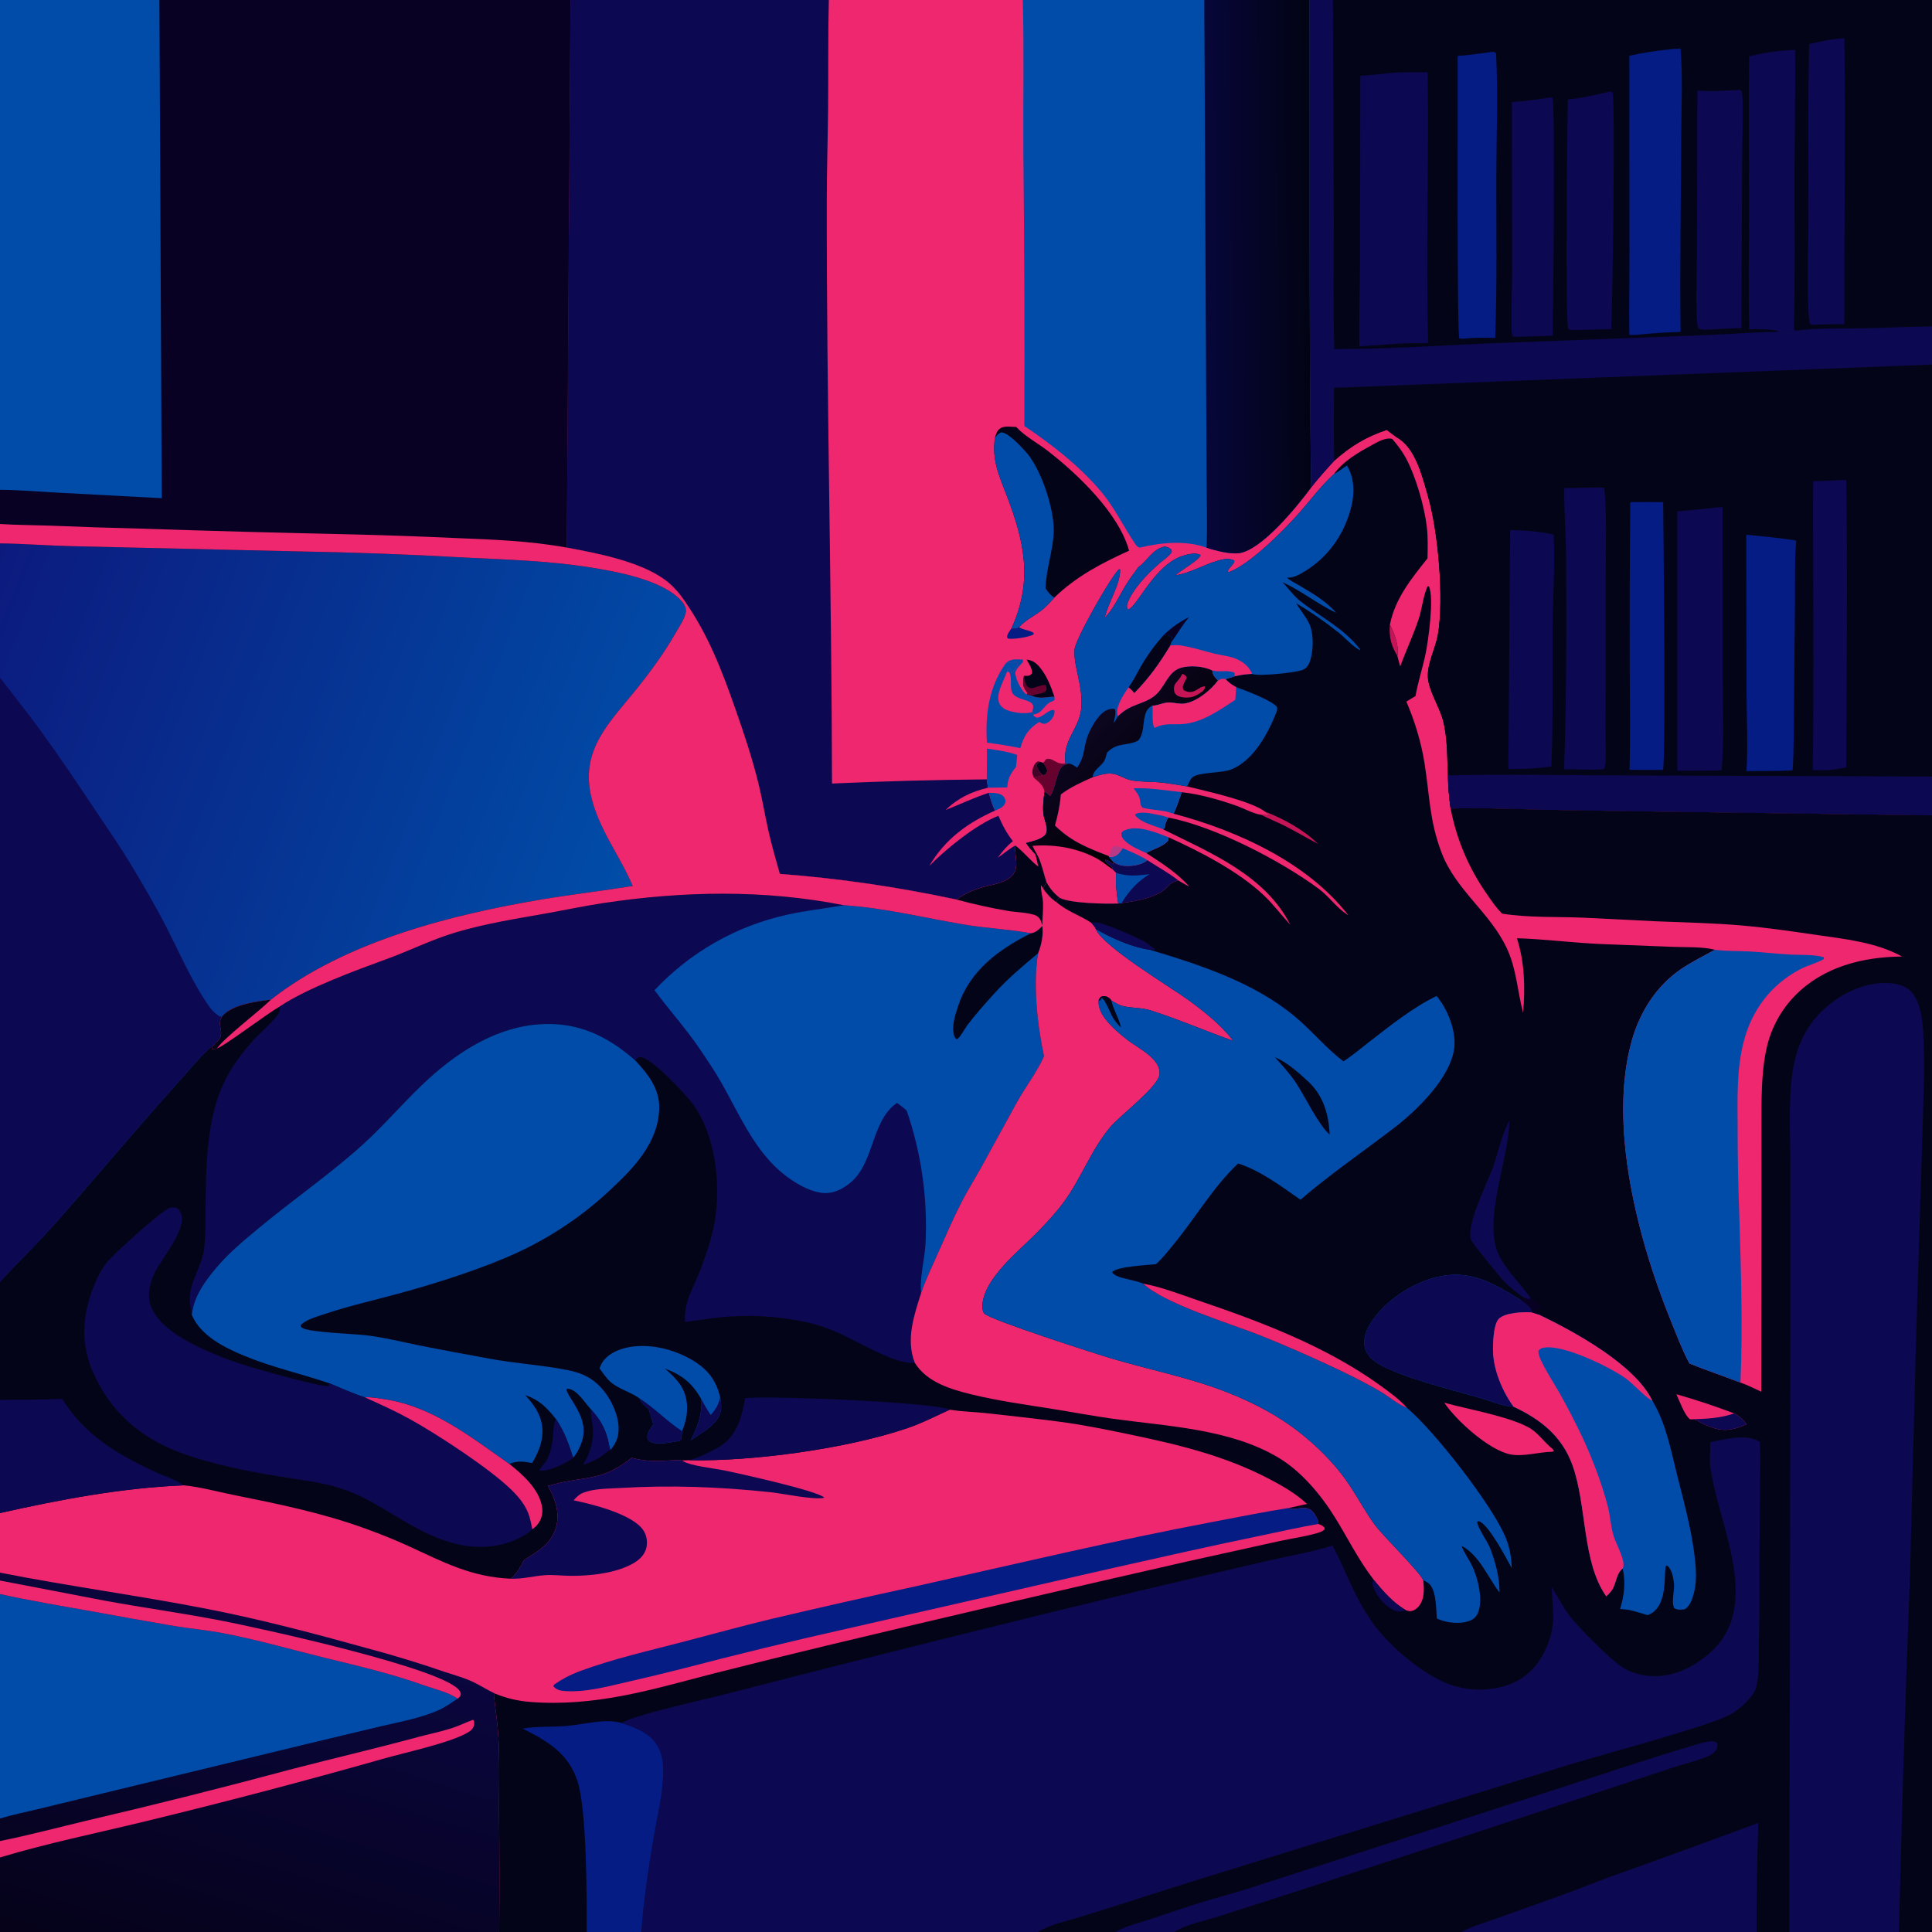 <svg version="1.1" xmlns="http://www.w3.org/2000/svg" style="display: block;" viewBox="0 0 2048 2048" width="1024" height="1024">
<defs>
	<linearGradient id="Gradient1" gradientUnits="userSpaceOnUse" x1="1231.21" y1="847.482" x2="1155.2" y2="771.853">
		<stop class="stop0" offset="0" stop-opacity="1" stop-color="rgb(0,0,4)"/>
		<stop class="stop1" offset="1" stop-opacity="1" stop-color="rgb(13,6,32)"/>
	</linearGradient>
	<linearGradient id="Gradient2" gradientUnits="userSpaceOnUse" x1="-30.275" y1="656.64" x2="670.998" y2="926.614">
		<stop class="stop0" offset="0" stop-opacity="1" stop-color="rgb(12,26,126)"/>
		<stop class="stop1" offset="1" stop-opacity="1" stop-color="rgb(0,77,168)"/>
	</linearGradient>
	<linearGradient id="Gradient3" gradientUnits="userSpaceOnUse" x1="185.821" y1="2105.05" x2="305.688" y2="1721.35">
		<stop class="stop0" offset="0" stop-opacity="1" stop-color="rgb(5,2,25)"/>
		<stop class="stop1" offset="1" stop-opacity="1" stop-color="rgb(10,6,62)"/>
	</linearGradient>
	<linearGradient id="Gradient4" gradientUnits="userSpaceOnUse" x1="1388.9" y1="291.079" x2="1278.02" y2="292.184">
		<stop class="stop0" offset="0" stop-opacity="1" stop-color="rgb(2,4,20)"/>
		<stop class="stop1" offset="1" stop-opacity="1" stop-color="rgb(7,6,58)"/>
	</linearGradient>
</defs>
<path transform="translate(0,0)" fill="rgb(4,4,25)" d="M 0 0 L 168.971 0 L 604.653 0 L 878.584 0 L 1084.19 0 L 1276.59 0 L 1388.21 0 L 1412.94 0 L 2048 0 L 2048 346.041 L 2048 386.451 L 2048 823.174 L 2048 864.291 L 2048 2048 L 2012.94 2048 L 1896.61 2048 L 1862.07 2048 L 1549.62 2048 L 1244.77 2048 L 1182.66 2048 L 1100.09 2048 L 679.759 2048 L 621.939 2048 L 529.154 2048 L 0 2048 L 0 1968.97 L 0 1951.59 L 0 1927.69 L 0 1689.79 L 0 1675.44 L 0 1667.07 L 0 1603.9 L 0 1484.02 L 0 1358.81 L 0 718.361 L 0 576.021 L 0 555.466 L 0 519.197 L 0 0 z"/>
<path transform="translate(0,0)" fill="rgb(239,39,111)" d="M 604.653 0 L 878.584 0 L 1084.19 0 L 1276.59 0 L 1388.21 0 L 1412.94 0 L 2048 0 L 2048 346.041 L 2048 386.451 L 2048 823.174 L 2048 864.291 L 1731.9 859.92 L 1640.13 858.392 C 1606.03 857.52 1571.81 856.095 1537.7 857.063 C 1544.4 891.038 1557.04 920.516 1576.9 948.875 C 1581.64 955.65 1586.4 962.76 1592.38 968.501 C 1620.47 972.979 1650.2 971.604 1678.61 972.784 L 1755.34 976.604 C 1786.03 977.839 1816.89 978.442 1847.49 981.146 C 1873.29 983.427 1898.86 987.176 1924.48 990.906 C 1955.29 995.393 1988.6 998.696 2016.26 1013.97 C 1974.82 1014.29 1932.89 1024.78 1903.08 1055.14 C 1888 1070.44 1877.51 1089.66 1872.78 1110.63 C 1866.68 1137.65 1867.31 1166.79 1867.23 1194.39 L 1867.27 1270.42 L 1867.02 1475.29 C 1859.82 1472.06 1852.41 1468.07 1844.94 1465.61 C 1827.01 1458.72 1808.78 1452.6 1790.97 1445.4 C 1790.79 1445.07 1790.59 1444.75 1790.42 1444.42 C 1782.66 1429.83 1776.67 1413.62 1770.47 1398.33 C 1736.27 1314.01 1704.3 1192.02 1730.01 1102.26 C 1738.56 1072.39 1755.95 1045.04 1781.89 1027.33 C 1793.17 1019.63 1805.96 1013.43 1817.91 1006.77 C 1804.3 1003.39 1788.11 1004.27 1774.07 1003.72 L 1696.67 1000.69 C 1667.02 999.409 1637.58 995.492 1607.96 994.56 C 1616.19 1019.69 1616.87 1047.37 1614.55 1073.53 C 1608.34 1050.16 1607.76 1027.58 1597.26 1005.13 C 1579.49 967.126 1543.24 943.638 1528.14 903.914 C 1515.21 869.887 1515.58 843.84 1510.12 809.409 C 1506.5 786.61 1499.86 764.93 1490.83 743.721 C 1493.97 741.668 1497.28 739.806 1500.5 737.864 C 1503.14 722.59 1508.13 707.996 1511.22 692.848 C 1514.15 678.52 1520.4 633.381 1514.71 621.64 L 1513.27 621.473 C 1508.6 631.755 1507.45 645.332 1503.81 656.328 C 1498.19 673.266 1490.44 689.691 1484.22 706.478 L 1481.21 695.17 C 1481.28 694.91 1481.37 694.653 1481.42 694.389 C 1483.26 685.536 1477.82 669.98 1473.32 662.352 C 1478.75 634.614 1496.1 613.403 1513.21 591.893 C 1513.47 580.726 1513.78 569.493 1512.47 558.375 C 1509.89 536.48 1500.65 504.621 1490.14 485.231 C 1486.14 477.869 1481.27 471.671 1475.86 465.299 C 1469.25 463.356 1460.89 468.189 1455.04 471.377 C 1440.13 479.516 1424.07 488.534 1414 502.64 L 1413.23 503.331 C 1399.76 515.639 1388.63 530.906 1376.52 544.531 C 1360.19 562.911 1325.05 598.158 1302.69 606.532 L 1301.33 606.141 C 1302.29 601.575 1308.71 598.073 1308.43 594.262 C 1303.38 591.39 1297.17 592.619 1291.85 594.074 C 1275.82 598.464 1262.74 607.246 1245.92 609.907 C 1251.52 604.704 1271.34 593.464 1272.68 588.453 C 1268.66 585.858 1262.47 587.006 1257.96 588.007 C 1224.44 595.461 1206.26 643.377 1195.54 646.296 C 1194.31 643.803 1194.24 642.059 1195.2 639.401 C 1200.65 624.278 1216.63 607.992 1228.56 597.558 C 1232.51 594.099 1237.85 590.621 1241.06 586.609 C 1242.58 584.721 1242.21 584.581 1241.53 582.437 C 1238.99 580.512 1237.65 579.917 1234.52 579.352 C 1221.61 582.157 1216.43 594.363 1206.59 601.323 C 1201.58 608.083 1196.64 614.823 1192.32 622.051 C 1185.61 633.275 1180.38 645.344 1171.13 654.784 L 1171.6 652.825 C 1175.3 637.87 1187.82 618.521 1187.35 603.661 L 1186.14 603.436 C 1177.63 611.239 1140.01 677.396 1139.12 688.402 C 1137.66 706.551 1148.47 727.144 1146.16 751.08 C 1144.08 772.701 1126.15 784.395 1129.39 808.879 L 1130.73 810.112 C 1126.63 811.519 1125.08 812.669 1123.18 816.608 C 1120.01 823.161 1117.23 839.69 1113.08 844.041 L 1111.69 842.58 C 1110.33 841.175 1109.08 840.187 1107.15 839.648 C 1106.25 847.477 1105.13 855.492 1106.16 863.363 C 1106.85 868.618 1110.11 875.416 1109.67 880.459 C 1109.41 883.338 1108.43 884.949 1106.2 886.707 C 1101.34 890.541 1093.62 891.95 1087.72 893.678 C 1090.62 898.1 1093.84 901.676 1097.5 905.438 C 1098.82 909.835 1099.73 914.374 1100.77 918.844 C 1091.91 912.103 1085.19 903.111 1076.39 896.477 C 1076.35 896.88 1076.3 897.281 1076.27 897.685 C 1075.57 908.502 1081.32 920.954 1071.6 929.493 C 1062.79 937.23 1048.41 938.112 1037.52 941.716 C 1028.83 944.594 1021.45 948.218 1014.05 953.601 C 951.584 940.271 890.27 931.209 826.604 926.346 C 822.24 910.802 817.688 895.243 814.199 879.473 C 810.524 862.865 807.792 846.083 803.691 829.562 C 797.178 803.328 788.732 777.882 779.783 752.401 C 764.976 710.235 751.128 673.768 725.45 636.603 C 719.766 628.376 713.025 620.634 704.926 614.696 C 678.231 595.124 633.232 586.469 600.711 580.481 L 604.653 0 z"/>
<path transform="translate(0,0)" fill="rgb(4,4,25)" d="M 1388.21 0 L 1412.94 0 L 2048 0 L 2048 346.041 L 2048 386.451 L 2048 823.174 L 2048 864.291 L 1731.9 859.92 L 1640.13 858.392 C 1606.03 857.52 1571.81 856.095 1537.7 857.063 C 1536.03 845.422 1535.08 833.69 1534.85 821.932 C 1533.91 802.717 1534.53 782.518 1529.67 763.807 C 1525.91 749.317 1514.23 731.809 1513.59 717.588 C 1512.93 702.978 1521.75 687.095 1524.25 672.571 C 1530.78 634.642 1524.51 563.329 1513.76 526.207 C 1507.73 505.387 1500.67 474.708 1480.63 463.637 C 1477.08 461.014 1473.45 458.46 1470 455.707 C 1448.15 463.014 1431.6 472.996 1414.36 488.378 C 1405.89 497.621 1397.58 506.937 1389.82 516.797 C 1387.55 344.608 1388.59 172.213 1388.21 0 z"/>
<path transform="translate(0,0)" fill="rgb(4,4,25)" d="M 2048 386.451 L 2048 823.174 L 2048 864.291 L 1731.9 859.92 L 1640.13 858.392 C 1606.03 857.52 1571.81 856.095 1537.7 857.063 C 1536.03 845.422 1535.08 833.69 1534.85 821.932 C 1533.91 802.717 1534.53 782.518 1529.67 763.807 C 1525.91 749.317 1514.23 731.809 1513.59 717.588 C 1512.93 702.978 1521.75 687.095 1524.25 672.571 C 1530.78 634.642 1524.51 563.329 1513.76 526.207 C 1507.73 505.387 1500.67 474.708 1480.63 463.637 C 1477.08 461.014 1473.45 458.46 1470 455.707 C 1448.15 463.014 1431.6 472.996 1414.36 488.378 C 1413.59 462.667 1414.05 436.83 1414.05 411.103 L 2048 386.451 z"/>
<path transform="translate(0,0)" fill="rgb(13,8,82)" d="M 1534.85 821.932 C 1596.15 820.583 1657.68 821.765 1719 821.993 L 2048 823.174 L 2048 864.291 L 1731.9 859.92 L 1640.13 858.392 C 1606.03 857.52 1571.81 856.095 1537.7 857.063 C 1536.03 845.422 1535.08 833.69 1534.85 821.932 z"/>
<path transform="translate(0,0)" fill="rgb(13,8,82)" d="M 1816.14 538.393 C 1819.3 537.789 1822.81 537.777 1826.03 537.512 L 1826.09 716.081 C 1826.07 749.183 1827.85 783.507 1824.96 816.458 C 1813.79 817.165 1802.45 816.893 1791.25 816.99 L 1778.08 816.982 L 1778.1 542.126 C 1790.79 541.031 1803.47 539.787 1816.14 538.393 z"/>
<path transform="translate(0,0)" fill="rgb(13,8,82)" d="M 1658.18 517.304 C 1672.3 517.631 1686.39 516.345 1700.54 517.028 C 1703.28 543.542 1702.14 571.121 1702.15 597.78 L 1702.06 723.329 L 1701.98 780.595 C 1701.96 791.24 1703.02 803.937 1700.88 814.353 L 1698.76 815.426 C 1685.41 816.618 1671.53 815.004 1658.04 815.53 C 1660.59 739.837 1660.65 663.607 1660.15 587.869 C 1660 564.339 1657.81 540.831 1658.18 517.304 z"/>
<path transform="translate(0,0)" fill="rgb(4,28,132)" d="M 1851.07 566.809 C 1868.76 568.585 1886.52 570.143 1904.07 573.019 C 1902.21 593.884 1902.95 615.327 1902.76 636.272 L 1901.59 750.517 C 1901.33 772.434 1901.76 794.654 1900.23 816.514 C 1884.09 817.622 1867.5 817.103 1851.3 817.355 C 1853.15 790.204 1851.47 761.867 1851.42 734.605 L 1851.07 566.809 z"/>
<path transform="translate(0,0)" fill="rgb(13,8,82)" d="M 1600.87 561.823 C 1616.06 562.346 1632.09 563.187 1646.89 566.7 C 1648.6 597.696 1646.17 629.789 1645.93 660.924 C 1645.53 711.31 1646.58 762.154 1644.47 812.473 C 1629.09 814.687 1614.44 815.319 1598.94 815.162 L 1600.87 561.823 z"/>
<path transform="translate(0,0)" fill="rgb(13,8,82)" d="M 1939.6 509.578 C 1945.4 509.061 1951.27 509.008 1957.09 508.797 C 1958.68 610.282 1957.38 711.975 1957.08 813.482 C 1950.59 814.783 1944.3 815.891 1937.69 816.391 L 1921.61 816.313 C 1923.15 714.259 1921.65 612.073 1922.01 509.999 C 1927.88 510.025 1933.74 509.775 1939.6 509.578 z"/>
<path transform="translate(0,0)" fill="rgb(4,28,132)" d="M 1728.14 532.24 C 1739.76 532.136 1751.39 532.151 1763.01 532.283 C 1763.36 562.156 1766.03 809.55 1762.73 816.127 L 1727.39 816.041 C 1728.31 782.347 1727.66 748.503 1727.63 714.796 C 1727.4 653.943 1727.57 593.09 1728.14 532.24 z"/>
<path transform="translate(0,0)" fill="rgb(13,8,82)" d="M 1388.21 0 L 1412.94 0 L 1413.82 235.115 C 1413.92 280.027 1413.08 325.085 1414.39 369.968 C 1468.82 370.263 1523.43 366.381 1577.8 364.049 L 1810 355.185 C 1834.96 354.224 1859.76 352.024 1884.77 351.846 C 1890.36 352.513 1898.43 352.481 1903.77 350.575 C 1926.18 347.503 1949.08 348.495 1971.63 348.089 C 1997.09 347.63 2022.53 346.315 2048 346.041 L 2048 386.451 L 1414.05 411.103 C 1414.05 436.83 1413.59 462.667 1414.36 488.378 C 1405.89 497.621 1397.58 506.937 1389.82 516.797 C 1387.55 344.608 1388.59 172.213 1388.21 0 z"/>
<path transform="translate(0,0)" fill="rgb(13,8,82)" d="M 1854.09 59.849 C 1870.4 55.752 1886.05 53.465 1902.86 52.992 C 1903.39 97.244 1902.28 141.559 1902.24 185.82 C 1902.18 240.268 1903.01 294.874 1901.53 349.303 L 1903.77 350.575 C 1898.43 352.481 1890.36 352.513 1884.77 351.846 L 1884.3 350.654 C 1874.42 348.734 1864.22 348.932 1854.2 349.026 C 1853.28 305.356 1854.04 261.553 1854.04 217.869 C 1854.05 165.207 1853.47 112.506 1854.09 59.849 z"/>
<path transform="translate(0,0)" fill="rgb(13,8,82)" d="M 1472.69 77.582 C 1485.98 76.074 1499.99 76.731 1513.36 76.715 C 1514.69 172.346 1511.45 268.132 1513.79 363.733 C 1503.11 363.655 1492.43 363.835 1481.76 364.273 C 1468.19 365.509 1454.57 365.926 1440.98 367.283 C 1440.45 338.189 1441.58 308.874 1441.66 279.745 L 1442.06 80.348 C 1452.28 79.761 1462.5 78.545 1472.69 77.582 z"/>
<path transform="translate(0,0)" fill="rgb(4,28,132)" d="M 1768.78 52.408 C 1772.87 51.767 1777.27 51.825 1781.42 51.595 C 1783.94 81.957 1782.23 113.721 1782.16 144.187 C 1781.99 213.341 1780.5 282.689 1781.48 351.82 C 1767.04 352.194 1752.61 353.129 1738.24 354.624 C 1734.63 355.048 1730.82 354.962 1727.18 355.098 C 1726.75 327.523 1727.34 299.866 1727.32 272.282 L 1727.19 59.136 C 1740.78 55.983 1754.92 53.944 1768.78 52.408 z"/>
<path transform="translate(0,0)" fill="rgb(4,28,132)" d="M 1578.61 55.413 C 1579.24 55.322 1579.87 55.203 1580.5 55.142 C 1582.86 54.913 1584.12 54.809 1585.89 56.52 C 1588.08 99.705 1586.26 143.777 1586.16 187.07 C 1586.02 244.047 1587.12 301.331 1584.92 358.254 C 1573.54 357.774 1562.24 357.771 1550.9 359.065 L 1547.01 358.733 C 1544.2 354.297 1545.52 89.695 1545.21 59.257 C 1556.25 58.714 1567.62 56.738 1578.61 55.413 z"/>
<path transform="translate(0,0)" fill="rgb(13,8,82)" d="M 1706.45 97.158 L 1709.25 97.317 C 1712.51 103.686 1709.22 328.587 1707.9 348.974 C 1693.34 348.8 1678.89 350.217 1664.29 349.623 L 1662.47 348.561 C 1659.05 339.711 1661.3 133.401 1662.02 105.467 C 1676.95 104.092 1691.83 100.372 1706.45 97.158 z"/>
<path transform="translate(0,0)" fill="rgb(13,8,82)" d="M 1841.28 95.457 L 1844.56 95.243 L 1846.26 96.733 C 1848.49 105.167 1846.84 150.012 1846.79 162.189 L 1845.88 347.943 C 1832.69 347.756 1819.27 349.182 1806.04 349.527 C 1803.33 349.15 1802.24 349.209 1800.03 347.52 C 1796.84 337.697 1798.89 280.613 1798.91 265.278 L 1799.26 96.136 C 1813.25 97.086 1827.3 96.272 1841.28 95.457 z"/>
<path transform="translate(0,0)" fill="rgb(13,8,82)" d="M 1945.55 41.343 L 1955.16 40.51 C 1956.32 141.512 1954.98 242.703 1955.02 343.725 C 1945.33 343.262 1935.46 343.87 1925.75 344.101 C 1923.02 344.166 1921.1 344.71 1918.72 343.236 C 1914.6 331.214 1917.05 252.188 1917.08 234.118 C 1917.15 171.666 1916.27 109.047 1917.86 46.625 C 1927.07 44.585 1936.19 42.569 1945.55 41.343 z"/>
<path transform="translate(0,0)" fill="rgb(13,8,82)" d="M 1643.69 103.403 L 1645.65 103.5 C 1648.68 107.713 1646.47 332.174 1645.85 355.756 C 1632.85 356.469 1619.77 356.599 1606.75 356.997 L 1603.78 356.526 C 1602.24 353.874 1602.29 350.842 1602.24 347.854 C 1601.92 328.46 1602.82 308.811 1602.85 289.378 L 1602.65 108.163 C 1616.42 107.489 1630.05 105.301 1643.69 103.403 z"/>
<path transform="translate(0,0)" fill="rgb(13,8,82)" d="M 604.653 0 L 878.584 0 C 877.629 38.779 878.174 77.61 877.789 116.4 C 877.473 148.28 876.453 180.151 876.412 212.034 C 876.142 418.206 881.569 624.412 881.966 830.584 C 936.622 828.12 991.318 826.642 1046.03 826.151 L 1047.23 835.039 C 1030.02 839.084 1015.03 846.167 1002.41 858.652 C 1017.85 852.615 1032.29 845.525 1048.19 840.413 C 1050.1 846.764 1051.71 853.358 1054.87 859.226 C 1025.14 872.518 1001.86 889.594 985.01 917.995 C 1003.32 899.46 1034.59 874.127 1058.34 864.755 C 1062.63 874.772 1067.01 883.1 1073.7 891.701 C 1067.25 896.845 1062.45 902.644 1057.61 909.289 C 1061.42 906.851 1073.51 896.866 1076.39 896.477 C 1076.35 896.88 1076.3 897.281 1076.27 897.685 C 1075.57 908.502 1081.32 920.954 1071.6 929.493 C 1062.79 937.23 1048.41 938.112 1037.52 941.716 C 1028.83 944.594 1021.45 948.218 1014.05 953.601 C 951.584 940.271 890.27 931.209 826.604 926.346 C 822.24 910.802 817.688 895.243 814.199 879.473 C 810.524 862.865 807.792 846.083 803.691 829.562 C 797.178 803.328 788.732 777.882 779.783 752.401 C 764.976 710.235 751.128 673.768 725.45 636.603 C 719.766 628.376 713.025 620.634 704.926 614.696 C 678.231 595.124 633.232 586.469 600.711 580.481 L 604.653 0 z"/>
<path transform="translate(0,0)" fill="rgb(1,76,169)" d="M 1084.19 0 L 1276.59 0 L 1388.21 0 C 1388.59 172.213 1387.55 344.608 1389.82 516.797 C 1374.9 537.117 1337.68 582.738 1313.77 586.332 C 1304.24 587.764 1288.24 583.653 1279.03 580.601 C 1256.87 572.498 1230.4 575.07 1207.95 580.585 C 1205.84 579.673 1204.88 578.849 1203.62 576.985 C 1190.82 558.148 1181.2 537.378 1166.19 519.909 C 1143.05 492.966 1115.11 471.304 1085.82 451.564 C 1086.16 354.634 1085.82 257.703 1084.8 160.778 C 1084.45 107.235 1085.69 53.507 1084.19 0 z"/>
<path transform="translate(0,0)" fill="url(#Gradient4)" d="M 1276.59 0 L 1388.21 0 C 1388.59 172.213 1387.55 344.608 1389.82 516.797 C 1374.9 537.117 1337.68 582.738 1313.77 586.332 C 1304.24 587.764 1288.24 583.653 1279.03 580.601 C 1279.98 555.935 1279.1 530.921 1279.03 506.224 L 1278.26 355.586 L 1276.59 0 z"/>
<path transform="translate(0,0)" fill="rgb(1,76,169)" d="M 1817.91 1006.77 C 1818.21 1006.82 1818.51 1006.86 1818.81 1006.9 C 1830.42 1008.46 1842.6 1007.92 1854.35 1008.56 C 1869.3 1009.38 1884.17 1011.17 1899.14 1011.93 C 1909.75 1012.46 1923.09 1011.6 1933.27 1014.73 L 1933.41 1016.58 C 1925.43 1021.19 1915.94 1023.33 1907.71 1027.72 C 1877.27 1043.97 1857.25 1070.42 1848.52 1103.7 C 1840.69 1133.52 1841.86 1164.86 1841.97 1195.42 C 1841.94 1225.79 1842.51 1256.17 1843.69 1286.52 C 1845.46 1345.45 1847.49 1406.82 1844.94 1465.61 C 1827.01 1458.72 1808.78 1452.6 1790.97 1445.4 C 1790.79 1445.07 1790.59 1444.75 1790.42 1444.42 C 1782.66 1429.83 1776.67 1413.62 1770.47 1398.33 C 1736.27 1314.01 1704.3 1192.02 1730.01 1102.26 C 1738.56 1072.39 1755.95 1045.04 1781.89 1027.33 C 1793.17 1019.63 1805.96 1013.43 1817.91 1006.77 z"/>
<path transform="translate(0,0)" fill="rgb(1,76,169)" d="M 1046.1 793.522 C 1057.06 795.132 1067.83 796.558 1078.33 800.308 L 1077 813.046 C 1071.04 820.223 1068.37 825.199 1067.72 834.711 L 1047.23 835.039 L 1046.03 826.151 C 1046.06 815.29 1046.31 804.378 1046.1 793.522 z"/>
<path transform="translate(0,0)" fill="rgb(103,1,46)" d="M 1105.62 808.606 C 1108.75 806.56 1107.57 803.714 1111.95 804.36 C 1118.09 805.268 1119.12 809.494 1128.03 809.607 L 1129.39 808.879 L 1130.73 810.112 C 1126.63 811.519 1125.08 812.669 1123.18 816.608 C 1120.01 823.161 1117.23 839.69 1113.08 844.041 L 1111.69 842.58 C 1110.33 841.175 1109.08 840.187 1107.15 839.648 C 1106.67 832.607 1100.86 828.894 1095.95 824.434 L 1105.66 821.797 C 1106.21 821.615 1106.79 821.51 1107.31 821.252 C 1109.42 820.204 1109.54 819.043 1110.14 816.979 C 1109.4 813.467 1107.78 811.422 1105.62 808.606 z"/>
<path transform="translate(0,0)" fill="rgb(1,76,169)" d="M 1048.19 840.413 C 1053.03 840.576 1060.92 840.32 1064.12 844.745 C 1065.65 846.856 1066.36 848.644 1065.48 851.231 C 1063.94 855.779 1058.87 857.554 1054.87 859.226 C 1051.71 853.358 1050.1 846.764 1048.19 840.413 z"/>
<path transform="translate(0,0)" fill="rgb(4,4,25)" d="M 1102.57 807.515 L 1105.62 808.606 C 1107.78 811.422 1109.4 813.467 1110.14 816.979 C 1109.54 819.043 1109.42 820.204 1107.31 821.252 C 1106.79 821.51 1106.21 821.615 1105.66 821.797 C 1102.03 818.896 1099.79 816.066 1098.95 811.425 C 1099.91 808.638 1099.91 808.837 1102.57 807.515 z"/>
<path transform="translate(0,0)" fill="rgb(68,3,39)" d="M 1095.95 824.434 C 1095.33 822.724 1094.38 820.829 1094.35 818.973 C 1094.28 815.082 1095.84 810.365 1098.91 807.862 C 1100.37 806.669 1100.86 807.231 1102.57 807.515 C 1099.91 808.837 1099.91 808.638 1098.95 811.425 C 1099.79 816.066 1102.03 818.896 1105.66 821.797 L 1095.95 824.434 z"/>
<path transform="translate(0,0)" fill="rgb(4,4,25)" d="M 1077.23 452.597 C 1077.44 452.82 1077.64 453.048 1077.85 453.267 C 1086.8 462.698 1100.21 469.86 1110.63 477.928 C 1142.68 502.752 1186 544.214 1196.89 583.738 C 1167.87 596.889 1140.66 611.071 1117.58 633.538 C 1113.15 638.418 1108.78 643.471 1103.5 647.448 C 1096.03 653.069 1086.32 657.767 1080.24 664.861 C 1078.42 665.927 1076.02 666.552 1073.88 666.379 C 1073.34 666.335 1072.83 666.089 1072.31 665.944 C 1094.96 615.944 1086.1 574.332 1067.03 524.97 C 1058.84 503.759 1051.22 487.114 1054.73 463.907 C 1055.91 460.002 1056.87 456.058 1060.67 453.849 C 1065.32 451.144 1072.09 452.609 1077.23 452.597 z"/>
<path transform="translate(0,0)" fill="rgb(1,76,169)" d="M 1054.73 463.907 C 1056.86 461.414 1058.34 459.302 1061.63 458.356 C 1068.87 458.668 1081.93 473.008 1086.9 478.36 C 1103.3 496.025 1118.01 540.133 1116.96 564.471 C 1116.1 584.42 1108.74 603.924 1108.36 623.666 C 1111.21 627.939 1113.24 630.728 1117.58 633.538 C 1113.15 638.418 1108.78 643.471 1103.5 647.448 C 1096.03 653.069 1086.32 657.767 1080.24 664.861 C 1078.42 665.927 1076.02 666.552 1073.88 666.379 C 1073.34 666.335 1072.83 666.089 1072.31 665.944 C 1094.96 615.944 1086.1 574.332 1067.03 524.97 C 1058.84 503.759 1051.22 487.114 1054.73 463.907 z"/>
<path transform="translate(0,0)" fill="rgb(1,76,169)" d="M 1065.93 703.395 C 1066.17 703.161 1066.41 702.922 1066.66 702.694 C 1071.73 698.062 1077.77 699.084 1084.16 699.281 L 1084.36 701.783 C 1081.33 705.125 1077.28 708.567 1076.06 712.992 C 1076.77 720.231 1081.64 730.313 1086.9 735.425 L 1088.88 736.131 L 1093.05 737.219 C 1101.48 741.242 1108.84 738.799 1117.69 738.425 L 1117.7 741.846 C 1116.5 743.051 1116.13 743.113 1114.56 743.701 C 1106.83 746.593 1104.81 756.609 1095.57 757.208 L 1095.58 758.775 C 1096.67 759.451 1097.77 760.209 1098.91 760.797 C 1099.56 760.7 1100.22 760.629 1100.87 760.506 C 1105.86 759.564 1113.39 750.511 1117.66 753.079 C 1118.13 756.269 1117.24 758.79 1115.43 761.413 C 1113.57 764.103 1110.43 766.72 1107.14 767.281 C 1105.37 767.583 1103.28 766.083 1101.69 765.325 C 1090.23 772.179 1085.11 780.578 1081.53 793.131 C 1069.81 790.505 1058.07 788.856 1046.18 787.259 C 1044.28 757.549 1048.12 728.407 1065.93 703.395 z"/>
<path transform="translate(0,0)" fill="rgb(239,39,111)" d="M 1065.93 703.395 C 1066.17 703.161 1066.41 702.922 1066.66 702.694 C 1071.73 698.062 1077.77 699.084 1084.16 699.281 L 1084.36 701.783 C 1081.33 705.125 1077.28 708.567 1076.06 712.992 C 1076.77 720.231 1081.64 730.313 1086.9 735.425 L 1088.88 736.131 L 1093.05 737.219 C 1101.48 741.242 1108.84 738.799 1117.69 738.425 L 1117.7 741.846 C 1116.5 743.051 1116.13 743.113 1114.56 743.701 C 1106.83 746.593 1104.81 756.609 1095.57 757.208 L 1094.45 754.177 L 1093.42 755.181 C 1086.25 756.807 1077.66 755.784 1070.58 753.804 C 1066.23 752.588 1061.88 750.402 1059.68 746.249 C 1054.52 736.485 1063.97 722.187 1067.13 712.867 L 1067.43 711.954 C 1067.72 709.493 1067.67 710.029 1069.32 708.558 L 1071.26 709.053 L 1072 713.396 C 1074.95 710.642 1078.32 707.318 1078.86 703.17 L 1077.7 701.892 C 1073.61 701.687 1069.89 702.555 1065.93 703.395 z"/>
<path transform="translate(0,0)" fill="rgb(1,76,169)" d="M 1065.93 703.395 C 1066.17 703.161 1066.41 702.922 1066.66 702.694 C 1071.73 698.062 1077.77 699.084 1084.16 699.281 L 1084.36 701.783 C 1081.33 705.125 1077.28 708.567 1076.06 712.992 C 1076.77 720.231 1081.64 730.313 1086.9 735.425 L 1088.88 736.131 L 1093.05 737.219 C 1101.48 741.242 1108.84 738.799 1117.69 738.425 L 1117.7 741.846 C 1116.5 743.051 1116.13 743.113 1114.56 743.701 C 1106.83 746.593 1104.81 756.609 1095.57 757.208 L 1094.45 754.177 C 1094.65 752.645 1095.45 749.717 1095.21 748.302 C 1093.96 741.013 1077.02 742.548 1073.02 734.244 C 1069.93 727.82 1073.4 718.438 1069.71 712.32 L 1067.43 711.954 C 1067.72 709.493 1067.67 710.029 1069.32 708.558 L 1071.26 709.053 L 1072 713.396 C 1074.95 710.642 1078.32 707.318 1078.86 703.17 L 1077.7 701.892 C 1073.61 701.687 1069.89 702.555 1065.93 703.395 z"/>
<path transform="translate(0,0)" fill="rgb(4,4,25)" d="M 1088.25 699.249 C 1094.93 699.902 1098.82 703.099 1102.96 708.262 C 1109.82 716.824 1114.18 728.124 1117.69 738.425 C 1108.84 738.799 1101.48 741.242 1093.05 737.219 L 1088.88 736.131 L 1089.22 734.512 C 1088.39 733.493 1087.58 732.468 1086.87 731.357 C 1083.65 726.323 1084.4 721.827 1085.43 716.319 C 1086.64 716.378 1088.34 716.59 1089.57 716.402 C 1092.21 715.996 1092.5 715.513 1094.03 713.513 C 1094.22 708.426 1090.68 703.541 1088.25 699.249 z"/>
<path transform="translate(0,0)" fill="rgb(103,1,46)" d="M 1085.43 716.319 C 1086.22 720.679 1086.45 726.16 1090.48 728.787 C 1092.14 729.867 1093.92 729.598 1095.76 729.06 C 1099.92 727.843 1103.66 726.281 1108.03 725.981 C 1109.56 728.105 1109.22 728.739 1109.34 731.267 C 1107.62 733.916 1106.13 734.507 1103.06 735.137 C 1099.71 735.824 1096.38 736.429 1093.05 737.219 L 1088.88 736.131 L 1089.22 734.512 C 1088.39 733.493 1087.58 732.468 1086.87 731.357 C 1083.65 726.323 1084.4 721.827 1085.43 716.319 z"/>
<path transform="translate(0,0)" fill="rgb(4,28,132)" d="M 1080.24 664.861 C 1080.66 665.098 1081.06 665.342 1081.48 665.57 C 1086.02 668.068 1091.17 667.892 1095.64 670.907 L 1095.74 672.463 C 1090.83 675.369 1074.16 678.042 1068.36 676.885 C 1067.6 675.476 1067.23 675.502 1067.69 673.851 C 1068.47 671.024 1070.69 668.351 1072.31 665.944 C 1072.83 666.089 1073.34 666.335 1073.88 666.379 C 1076.02 666.552 1078.42 665.927 1080.24 664.861 z"/>
<path transform="translate(0,0)" fill="rgb(239,39,111)" d="M 1006.89 1494.28 L 1008.38 1494.53 C 1020.35 1496.48 1032.53 1496.61 1044.57 1497.91 C 1070.61 1500.72 1096.79 1503.68 1122.76 1507.04 C 1147.51 1510.23 1171.71 1515.21 1196.13 1520.28 C 1248.22 1531.1 1298.03 1542.91 1345.51 1567.78 C 1359.75 1575.25 1373.67 1583.27 1385.54 1594.26 L 1366.23 1598.52 C 1366.54 1598.69 1366.83 1598.91 1367.17 1599.03 C 1374.76 1601.78 1386.01 1592.88 1393.75 1605.45 C 1395.43 1608.18 1397.93 1612.25 1397.43 1615.46 C 1400.26 1616.47 1402.12 1617.08 1404.1 1619.5 L 1403.99 1621.44 C 1401.61 1623.47 1399.26 1624.24 1396.27 1625.13 C 1383.35 1628.94 1369.16 1630.8 1355.94 1633.69 L 1259.97 1654.88 C 1132.12 1683.91 1004.43 1713.69 876.924 1744.22 C 836.999 1753.82 797.134 1763.66 757.333 1773.77 C 725.276 1781.99 693.327 1791.15 660.816 1797.42 C 628.539 1803.66 595.305 1806.75 562.448 1804.16 C 549.041 1803.11 537.136 1800.35 524.705 1795.28 L 523.537 1796.6 C 524.972 1810.93 527.308 1825.09 528.209 1839.49 C 529.909 1866.69 528.92 1894.31 529.04 1921.57 C 529.461 1963.71 529.499 2005.86 529.154 2048 L 0 2048 L 0 1968.97 L 0 1951.59 L 0 1927.69 L 0 1689.79 L 0 1675.44 L 0 1667.07 L 0 1603.9 C 64.171 1589.47 128.872 1577.26 194.733 1574.51 C 212.436 1576.22 229.632 1581.08 247.026 1584.59 C 294.865 1594.23 341.35 1603.61 387.404 1620.39 C 402.702 1625.96 418.1 1632.03 432.895 1638.84 C 469.915 1655.86 499.283 1671.63 541.226 1673.49 C 546.244 1670.81 552.904 1659.15 555.447 1653.94 C 570.023 1643.99 584.471 1637.32 589.565 1618.54 C 593.685 1603.35 588.332 1588.32 580.897 1575.23 C 617.477 1563.86 636.47 1572.1 669.552 1545.38 C 681.796 1548.59 692.56 1549.17 705.179 1548.47 C 711.057 1548.15 717.11 1547.35 722.961 1548.13 L 730.443 1547.89 C 798.078 1549.31 897.692 1535.76 962.044 1513.83 C 977.511 1508.55 992.04 1501.01 1006.89 1494.28 z"/>
<path transform="translate(0,0)" fill="url(#Gradient3)" d="M 0 1667.07 C 73.085 1681.51 147.097 1691.36 220.218 1705.65 C 276.829 1716.71 333.397 1731.7 388.976 1747.12 C 416.609 1754.5 443.974 1762.85 471.018 1772.15 C 479.933 1775.16 489.224 1777.66 497.89 1781.33 C 507.153 1785.25 515.6 1790.98 524.705 1795.28 L 523.537 1796.6 C 524.972 1810.93 527.308 1825.09 528.209 1839.49 C 529.909 1866.69 528.92 1894.31 529.04 1921.57 C 529.461 1963.71 529.499 2005.86 529.154 2048 L 0 2048 L 0 1968.97 L 0 1951.59 L 0 1927.69 L 0 1689.79 L 0 1675.44 L 0 1667.07 z"/>
<path transform="translate(0,0)" fill="rgb(1,76,169)" d="M 0 1689.79 C 31.85 1696.79 64.158 1702.2 96.262 1707.9 C 125.8 1713.34 155.369 1718.6 184.967 1723.69 C 201.827 1726.48 218.959 1727.95 235.726 1731.12 C 273.134 1738.21 309.449 1748.83 346.372 1757.86 C 381.307 1766.39 415.285 1774.3 449.191 1786.45 C 460.599 1790.54 475.238 1793.7 485.046 1800.66 C 478.865 1804.65 472.468 1809.37 465.79 1812.42 C 446.721 1821.12 424.14 1825.1 403.825 1829.89 L 324.38 1848.89 L 107.949 1901.28 L 39.679 1917.85 C 26.511 1921.04 12.943 1923.73 0 1927.69 L 0 1689.79 z"/>
<path transform="translate(0,0)" fill="rgb(239,39,111)" d="M 0 1951.59 C 30.516 1945.44 60.835 1937.37 91.118 1930.13 C 164.498 1913.01 237.585 1894.65 310.35 1875.08 C 354.374 1863.66 398.662 1853.4 442.551 1841.46 C 454.444 1838.22 466.956 1835.81 478.635 1832.04 C 486.517 1829.49 493.812 1825.84 501.537 1822.98 C 502.89 1824.92 502.852 1826.48 502.433 1828.77 C 501.668 1832.94 498.194 1835.28 494.695 1837.21 C 474.936 1848.1 428.435 1857.94 405.247 1864.64 C 321.713 1888.32 237.734 1910.39 153.355 1930.85 C 102.661 1943.16 49.843 1953.96 0 1968.97 L 0 1951.59 z"/>
<path transform="translate(0,0)" fill="rgb(239,39,111)" d="M 0 1675.44 L 111.624 1696.9 C 152.637 1704.41 193.933 1710.05 234.87 1718 C 271.129 1725.04 474.988 1769.1 487.53 1792.94 C 488.898 1795.54 488.588 1796.01 487.594 1798.55 L 485.046 1800.66 C 475.238 1793.7 460.599 1790.54 449.191 1786.45 C 415.285 1774.3 381.307 1766.39 346.372 1757.86 C 309.449 1748.83 273.134 1738.21 235.726 1731.12 C 218.959 1727.95 201.827 1726.48 184.967 1723.69 C 155.369 1718.6 125.8 1713.34 96.262 1707.9 C 64.158 1702.2 31.85 1696.79 0 1689.79 L 0 1675.44 z"/>
<path transform="translate(0,0)" fill="rgb(4,28,132)" d="M 1366.23 1598.52 C 1366.54 1598.69 1366.83 1598.91 1367.17 1599.03 C 1374.76 1601.78 1386.01 1592.88 1393.75 1605.45 C 1395.43 1608.18 1397.93 1612.25 1397.43 1615.46 C 1377.2 1618.92 1357.12 1623.57 1337.01 1627.71 C 1284.8 1638.47 1232.94 1650.2 1180.93 1661.87 L 855.923 1736.03 C 825.621 1743.13 795.379 1750.49 765.2 1758.1 C 732.836 1766.48 700.734 1774.83 668.101 1782.18 C 645.81 1787.19 622.51 1794.07 599.471 1792.6 C 594.147 1792.26 590.337 1791.73 586.61 1787.56 L 587.393 1785.75 C 595.781 1779.87 604.413 1775.31 614.025 1771.73 C 649.806 1758.39 688.921 1749.65 725.862 1739.95 C 756.442 1731.93 786.912 1723.56 817.647 1716.13 C 868.998 1704.03 920.461 1692.39 972.027 1681.24 C 1077.01 1657.76 1181.75 1632.84 1287.49 1612.91 C 1313.69 1607.97 1339.87 1602.6 1366.23 1598.52 z"/>
<path transform="translate(0,0)" fill="rgb(13,8,82)" d="M 669.552 1545.38 C 681.796 1548.59 692.56 1549.17 705.179 1548.47 C 711.057 1548.15 717.11 1547.35 722.961 1548.13 C 723.433 1548.44 723.894 1548.77 724.378 1549.06 C 732.256 1553.86 756.313 1556.41 766.852 1558.53 C 781.842 1561.55 867.429 1580.41 873.857 1587.62 C 863.783 1590.44 829.718 1583.17 817.083 1581.83 C 763.175 1576.1 710.583 1574.09 656.447 1577.39 C 644.211 1578.13 629.804 1577.88 618.231 1582.36 C 614.082 1583.97 610.951 1587.14 608.008 1590.37 C 627.685 1594.53 670.078 1604.8 681.832 1621.97 C 685.464 1627.28 686.649 1634.35 685.201 1640.61 C 683.41 1648.35 677.725 1653.55 671.035 1657.35 C 652.557 1667.84 624.806 1670.72 603.929 1670.44 C 595.292 1670.32 586.354 1669.15 577.752 1669.77 C 565.365 1670.66 553.876 1673.99 541.226 1673.49 C 546.244 1670.81 552.904 1659.15 555.447 1653.94 C 570.023 1643.99 584.471 1637.32 589.565 1618.54 C 593.685 1603.35 588.332 1588.32 580.897 1575.23 C 617.477 1563.86 636.47 1572.1 669.552 1545.38 z"/>
<path transform="translate(0,0)" fill="rgb(8,1,36)" d="M 0 0 L 168.971 0 L 604.653 0 L 600.711 580.481 C 562.01 573.332 522.411 571.957 483.174 570.354 C 447.298 568.709 411.405 567.434 375.502 566.529 C 299.657 564.921 223.823 562.861 148.002 560.35 C 116.658 559.568 85.32 558.532 53.992 557.242 C 36.013 556.638 17.953 556.586 0 555.466 L 0 519.197 L 0 0 z"/>
<path transform="translate(0,0)" fill="rgb(1,76,169)" d="M 0 0 L 168.971 0 L 171.454 528.11 L 63.472 522.347 C 42.404 521.239 21.079 519.364 0 519.197 L 0 0 z"/>
<path transform="translate(0,0)" fill="url(#Gradient2)" d="M 0 576.021 C 25.215 576.341 50.317 578.332 75.503 578.951 L 314.895 584.474 C 374.968 585.522 435.015 587.741 495.001 591.132 C 538.439 593.274 582.061 594.54 625.082 601.387 C 653.998 605.989 701.381 614.477 721.86 636.487 C 724.888 639.742 727.52 643.719 727.041 648.341 C 726.327 655.245 719.608 664.902 716.124 671.039 C 704.478 691.558 689.139 712.558 674.321 730.942 C 646.396 765.587 615.66 794.04 626.325 842.959 C 633.982 878.08 656.921 906.684 670.694 939.17 C 638.727 944.355 606.453 948.046 574.556 953.39 C 478.319 969.514 365.18 998.241 287.205 1059.7 C 272.122 1061.47 245.472 1064.88 235.338 1077.58 C 233.661 1081.08 232.642 1083.26 233.327 1087.2 C 234.237 1092.45 235.68 1097.22 232.207 1101.87 C 231.302 1103.08 230.15 1104.1 229.061 1105.13 L 227.87 1106.29 C 213.945 1117.69 202.288 1132.31 190.281 1145.66 C 167.405 1171.11 145.185 1196.91 122.764 1222.75 C 98.729 1250.45 75.201 1278.69 50.461 1305.76 C 34.016 1323.76 16.248 1340.71 0 1358.81 L 0 718.361 L 0 576.021 z"/>
<path transform="translate(0,0)" fill="rgb(13,8,82)" d="M 0 718.361 C 14.481 737.138 29.367 755.718 43.314 774.889 C 64.081 803.435 83.865 833.002 103.435 862.383 C 115.025 879.782 127.059 897.055 137.866 914.943 C 151.326 937.222 164.757 960.071 176.601 983.24 C 190.928 1011.26 204.01 1041.82 222.167 1067.51 C 225.17 1071.76 228.694 1074.72 233.005 1077.56 L 235.338 1077.58 C 233.661 1081.08 232.642 1083.26 233.327 1087.2 C 234.237 1092.45 235.68 1097.22 232.207 1101.87 C 231.302 1103.08 230.15 1104.1 229.061 1105.13 L 227.87 1106.29 C 213.945 1117.69 202.288 1132.31 190.281 1145.66 C 167.405 1171.11 145.185 1196.91 122.764 1222.75 C 98.729 1250.45 75.201 1278.69 50.461 1305.76 C 34.016 1323.76 16.248 1340.71 0 1358.81 L 0 718.361 z"/>
<path transform="translate(0,0)" fill="rgb(13,8,82)" d="M 1812.9 1528.74 C 1830.25 1525.76 1848.99 1519.29 1865.48 1528.27 C 1866.34 1543.16 1865.77 1558.23 1865.66 1573.14 L 1865.12 1650.2 C 1865.3 1681.01 1865.08 1711.82 1864.45 1742.63 C 1864.16 1756.73 1864.91 1771.92 1862.27 1785.77 C 1860.91 1792.88 1857.95 1796.69 1853.21 1801.99 C 1845.83 1810.25 1837.28 1816.62 1826.98 1820.78 C 1809.4 1827.87 1790.84 1833.32 1772.73 1838.86 C 1732.63 1851.15 1692.07 1861.73 1652.01 1874.13 L 1335.7 1972.11 C 1291.99 1985.79 1248.22 1998.9 1204.71 2013.24 C 1184.57 2019.74 1164.38 2026.08 1144.15 2032.28 C 1130.12 2036.62 1112.54 2040.12 1100.09 2048 L 679.759 2048 C 682.333 2014.85 687.352 1980.47 692.944 1947.7 C 696.512 1926.79 701.929 1904.91 702.913 1883.74 C 703.374 1873.83 703.025 1862.53 698.497 1853.51 C 690.396 1837.37 675.028 1831.85 659.075 1826.52 C 673.011 1817.6 744.996 1802.19 766.183 1796.58 C 914.404 1758.4 1062.91 1721.35 1211.7 1685.44 L 1342.81 1654.72 C 1366.26 1649.38 1389.42 1645.6 1412.46 1638.4 C 1423.45 1658.37 1431.02 1679.85 1442.18 1699.7 C 1447.68 1709.48 1453.64 1719.15 1460.8 1727.81 C 1479.68 1750.66 1513.58 1779.06 1542.09 1787.38 C 1563.41 1793.6 1589.75 1792.19 1609.42 1781.27 C 1627.56 1771.2 1638.53 1752.78 1643.94 1733.2 C 1648.83 1715.48 1645.17 1700.4 1644.92 1682.5 C 1651.29 1692.37 1656.39 1702.91 1663.46 1712.35 C 1672.57 1724.51 1705.81 1757.95 1718.48 1766.51 C 1724.85 1770.81 1731.77 1773.61 1739.25 1775.24 C 1759.67 1779.68 1780.56 1774.43 1797.93 1763.19 C 1818.28 1750.02 1832.4 1733.81 1837.54 1709.59 C 1847.85 1661 1820.44 1604.89 1813.27 1556.74 C 1811.88 1547.38 1813.13 1538.13 1812.9 1528.74 z"/>
<path transform="translate(0,0)" fill="rgb(13,8,82)" d="M 296.065 1067.26 L 296.838 1066.73 C 325.425 1047.47 377.982 1028.31 411.014 1016.22 C 434.753 1007.54 457.131 996.259 481.407 988.894 C 514.913 978.729 548.968 973.641 583.342 967.456 C 601.947 964.108 620.451 960.177 639.147 957.35 C 724.082 944.504 810.032 942.835 894.565 959.587 C 937.427 962.431 980.098 972.983 1022.39 980.137 C 1045.73 984.085 1069.51 984.957 1092.81 989.315 C 1098.07 988.596 1101.3 985.138 1104.94 981.58 C 1106.11 991.103 1104.08 1001.63 1100.47 1010.47 C 1094.71 1043.02 1099.69 1087.38 1106.67 1119.62 C 1099.07 1136.87 1087.03 1152.07 1077.92 1168.55 L 1039.85 1237.94 C 1032.99 1250.25 1025.47 1262.18 1019.05 1274.73 C 1010.26 1291.88 1002.64 1309.64 994.799 1327.24 C 988.484 1341.42 981.536 1355.74 976.466 1370.42 C 968.943 1394.23 959.996 1419.98 969.695 1444.54 C 969.543 1444.56 969.391 1444.57 969.239 1444.59 C 950.237 1446.93 909.776 1422.26 890.835 1413.8 C 879.137 1408.57 866.636 1404.05 854.099 1401.33 C 823.843 1394.95 792.78 1393.34 762.026 1396.53 C 750.043 1397.76 738.173 1399.95 726.184 1401.25 C 724.539 1380.25 735.41 1364.73 742.527 1345.9 C 748.885 1329.08 755.065 1310.97 757.932 1293.22 C 764.23 1254.23 758.256 1203.05 734.549 1170.38 C 727.807 1161.09 690.28 1120.6 678.934 1120.59 C 675.94 1120.58 675.231 1122.1 673.367 1124.08 C 643.234 1097.68 611.983 1082.91 571.198 1085.81 C 542.506 1087.85 515.004 1099.29 491.077 1114.88 C 444.364 1145.31 418.334 1184.07 377.711 1219.41 C 344.571 1248.24 308.527 1273.42 274.707 1301.49 C 259.349 1314.24 243.838 1326.97 230.769 1342.14 C 218.238 1356.69 205.28 1374.12 203.334 1393.76 C 202.562 1388.08 201.106 1382.66 201.152 1376.86 C 201.297 1358.33 213.959 1342.37 216.339 1324.02 C 218.183 1309.8 217.633 1294.78 217.853 1280.45 C 218.545 1235.25 218.488 1183.83 239.753 1142.93 C 247.361 1128.3 257.631 1114.91 268.624 1102.66 C 275.164 1095.38 292.545 1080.55 296.049 1073 C 297.233 1070.45 296.858 1069.76 296.065 1067.26 z"/>
<path transform="translate(0,0)" fill="rgb(1,76,169)" d="M 894.565 959.587 C 937.427 962.431 980.098 972.983 1022.39 980.137 C 1045.73 984.085 1069.51 984.957 1092.81 989.315 C 1098.07 988.596 1101.3 985.138 1104.94 981.58 C 1106.11 991.103 1104.08 1001.63 1100.47 1010.47 C 1094.71 1043.02 1099.69 1087.38 1106.67 1119.62 C 1099.07 1136.87 1087.03 1152.07 1077.92 1168.55 L 1039.85 1237.94 C 1032.99 1250.25 1025.47 1262.18 1019.05 1274.73 C 1010.26 1291.88 1002.64 1309.64 994.799 1327.24 C 988.484 1341.42 981.536 1355.74 976.466 1370.42 C 974.45 1357.26 980.156 1333.74 981.046 1319.32 C 983.589 1271.12 976.819 1222.88 961.107 1177.24 C 957.948 1174.21 954.322 1171.71 950.822 1169.1 L 950.007 1169.7 C 922.79 1189.43 927.189 1234 899.933 1254.94 C 891.241 1261.62 881.332 1266.06 870.159 1264.34 C 859.831 1262.75 849.899 1257.76 841.182 1252.17 C 796.738 1223.69 781.799 1172.37 754.114 1130.42 C 746.543 1118.95 738.945 1107.32 730.612 1096.39 C 718.581 1080.6 705.575 1065.67 693.849 1049.62 C 731.461 1009.51 780.293 981.66 833.971 969.717 C 853.926 965.279 874.418 963.092 894.565 959.587 z"/>
<path transform="translate(0,0)" fill="rgb(4,4,25)" d="M 1092.81 989.315 C 1098.07 988.596 1101.3 985.138 1104.94 981.58 C 1106.11 991.103 1104.08 1001.63 1100.47 1010.47 C 1084.22 1023.91 1068.03 1037.65 1053.87 1053.31 C 1044.14 1064.07 1033.8 1075.57 1025.09 1087.17 C 1022.7 1090.35 1017.37 1100.56 1014.34 1101.58 L 1012.48 1100.36 C 1007.57 1090.34 1012.4 1076.29 1015.7 1066.32 C 1028.18 1028.72 1058.74 1006.33 1092.81 989.315 z"/>
<path transform="translate(0,0)" fill="rgb(239,39,111)" d="M 0 555.466 C 17.953 556.586 36.013 556.638 53.992 557.242 C 85.32 558.532 116.658 559.568 148.002 560.35 C 223.823 562.861 299.657 564.921 375.502 566.529 C 411.405 567.434 447.298 568.709 483.174 570.354 C 522.411 571.957 562.01 573.332 600.711 580.481 C 633.232 586.469 678.231 595.124 704.926 614.696 C 713.025 620.634 719.766 628.376 725.45 636.603 C 751.128 673.768 764.976 710.235 779.783 752.401 C 788.732 777.882 797.178 803.328 803.691 829.562 C 807.792 846.083 810.524 862.865 814.199 879.473 C 817.688 895.243 822.24 910.802 826.604 926.346 C 890.27 931.209 951.584 940.271 1014.05 953.601 C 1021.45 948.218 1028.83 944.594 1037.52 941.716 C 1048.41 938.112 1062.79 937.23 1071.6 929.493 C 1081.32 920.954 1075.57 908.502 1076.27 897.685 C 1076.3 897.281 1076.35 896.88 1076.39 896.477 C 1085.19 903.111 1091.91 912.103 1100.77 918.844 C 1099.73 914.374 1098.82 909.835 1097.5 905.438 L 1098.91 904.967 C 1104.07 913.828 1106.1 925.357 1109.33 935.147 C 1107.99 937.512 1106.78 939.618 1106.1 942.28 C 1109.91 947.504 1114.22 952.378 1119.63 956.011 C 1130.25 965.706 1144.87 970.333 1156.81 978.152 C 1158.65 980.329 1160.42 982.183 1161.63 984.792 C 1169.12 1003.55 1241.64 1046.78 1260.62 1060.68 C 1276.4 1072.23 1293.99 1086.27 1305.99 1101.68 L 1306.8 1102.7 L 1307.27 1103.32 C 1277.97 1092.97 1249.45 1080.54 1219.78 1071.07 C 1209.54 1067.81 1198.77 1068.91 1188.86 1066.1 C 1185.32 1065.09 1181.34 1062.39 1178.09 1060.6 C 1177.42 1059.72 1176.81 1058.85 1175.93 1058.13 C 1174.09 1056.63 1171.36 1055.53 1168.95 1056.06 C 1166.3 1056.64 1165.9 1057.96 1164.69 1060.11 C 1163.83 1067.44 1167.43 1074.59 1171.81 1080.24 C 1178.22 1088.51 1186.99 1096.06 1195.24 1102.45 C 1206.29 1111.01 1231.41 1122.74 1229.07 1139.18 C 1227.16 1152.64 1187.29 1182.37 1176.75 1194.95 C 1156.8 1218.8 1146.43 1248.29 1128.48 1273.15 C 1119.99 1284.89 1109.18 1296.49 1099.03 1306.85 C 1080.59 1325.67 1044 1354.21 1041.49 1382.34 C 1041.24 1385.17 1041.35 1389.99 1043.29 1392.31 C 1048.87 1398.97 1162.54 1435.4 1178.66 1440.19 C 1219.44 1452.28 1261.38 1460.38 1301.11 1476.03 C 1330.81 1487.73 1358.77 1502.6 1383.39 1523.13 C 1401.5 1538.23 1418.16 1555.56 1431.17 1575.29 C 1440.23 1589.03 1447.88 1603.58 1457.73 1616.81 C 1466.77 1628.94 1504.84 1666.04 1508.67 1675.05 C 1509.72 1684.39 1510.28 1695.32 1503.7 1703.03 C 1501.5 1705.61 1498.02 1707.98 1494.53 1707.89 C 1493.25 1707.86 1491.59 1707.28 1490.39 1706.95 C 1476.74 1699 1466.2 1686.9 1456.31 1674.8 C 1439.14 1652.23 1429.8 1632.27 1415.35 1608.9 C 1400.52 1584.92 1379.69 1559.84 1355.22 1545.2 C 1304.09 1514.61 1237.49 1511.92 1180.01 1503.99 C 1158.55 1501.03 1137.21 1496.94 1115.82 1493.54 C 1087.27 1489 1058.69 1485.11 1030.54 1478.29 C 1008.18 1472.88 982.369 1465.3 969.695 1444.54 C 959.996 1419.98 968.943 1394.23 976.466 1370.42 C 981.536 1355.74 988.484 1341.42 994.799 1327.24 C 1002.64 1309.64 1010.26 1291.88 1019.05 1274.73 C 1025.47 1262.18 1032.99 1250.25 1039.85 1237.94 L 1077.92 1168.55 C 1087.03 1152.07 1099.07 1136.87 1106.67 1119.62 C 1099.69 1087.38 1094.71 1043.02 1100.47 1010.47 C 1104.08 1001.63 1106.11 991.103 1104.94 981.58 C 1101.3 985.138 1098.07 988.596 1092.81 989.315 C 1069.51 984.957 1045.73 984.085 1022.39 980.137 C 980.098 972.983 937.427 962.431 894.565 959.587 C 810.032 942.835 724.082 944.504 639.147 957.35 C 620.451 960.177 601.947 964.108 583.342 967.456 C 548.968 973.641 514.913 978.729 481.407 988.894 C 457.131 996.259 434.753 1007.54 411.014 1016.22 C 377.982 1028.31 325.425 1047.47 296.838 1066.73 L 296.065 1067.26 C 283.42 1074.28 236.619 1109.82 230.03 1111.35 C 228.105 1111.97 226.754 1112.33 224.726 1112.2 C 224.452 1110.02 226.61 1108.06 227.87 1106.29 L 229.061 1105.13 C 230.15 1104.1 231.302 1103.08 232.207 1101.87 C 235.68 1097.22 234.237 1092.45 233.327 1087.2 C 232.642 1083.26 233.661 1081.08 235.338 1077.58 C 245.472 1064.88 272.122 1061.47 287.205 1059.7 C 365.18 998.241 478.319 969.514 574.556 953.39 C 606.453 948.046 638.727 944.355 670.694 939.17 C 656.921 906.684 633.982 878.08 626.325 842.959 C 615.66 794.04 646.396 765.587 674.321 730.942 C 689.139 712.558 704.478 691.558 716.124 671.039 C 719.608 664.902 726.327 655.245 727.041 648.341 C 727.52 643.719 724.888 639.742 721.86 636.487 C 701.381 614.477 653.998 605.989 625.082 601.387 C 582.061 594.54 538.439 593.274 495.001 591.132 C 435.015 587.741 374.968 585.522 314.895 584.474 L 75.503 578.951 C 50.317 578.332 25.215 576.341 0 576.021 L 0 555.466 z"/>
<path transform="translate(0,0)" fill="rgb(4,4,25)" d="M 1076.39 896.477 C 1085.19 903.111 1091.91 912.103 1100.77 918.844 C 1099.73 914.374 1098.82 909.835 1097.5 905.438 L 1098.91 904.967 C 1104.07 913.828 1106.1 925.357 1109.33 935.147 C 1107.99 937.512 1106.78 939.618 1106.1 942.28 L 1103.48 938.316 C 1103.04 944.072 1105.29 950.319 1105.59 956.231 C 1106.02 964.549 1104.96 972.633 1104.83 980.887 C 1104.23 978.795 1103.64 976.484 1102.56 974.585 C 1101.33 972.455 1099.38 970.841 1097.05 970.043 C 1088.67 967.109 1077.01 967.082 1068.11 965.546 C 1050.04 962.426 1031.75 958.383 1014.05 953.601 C 1021.45 948.218 1028.83 944.594 1037.52 941.716 C 1048.41 938.112 1062.79 937.23 1071.6 929.493 C 1081.32 920.954 1075.57 908.502 1076.27 897.685 C 1076.3 897.281 1076.35 896.88 1076.39 896.477 z"/>
<path transform="translate(0,0)" fill="rgb(4,4,25)" d="M 235.338 1077.58 C 245.472 1064.88 272.122 1061.47 287.205 1059.7 C 273.74 1072.89 238.547 1099.3 230.03 1111.35 C 228.105 1111.97 226.754 1112.33 224.726 1112.2 C 224.452 1110.02 226.61 1108.06 227.87 1106.29 L 229.061 1105.13 C 230.15 1104.1 231.302 1103.08 232.207 1101.87 C 235.68 1097.22 234.237 1092.45 233.327 1087.2 C 232.642 1083.26 233.661 1081.08 235.338 1077.58 z"/>
<path transform="translate(0,0)" fill="rgb(13,8,82)" d="M 1896.61 2048 L 1897.37 1776.6 L 1897.84 1411.94 L 1897.91 1236.97 C 1897.93 1204.46 1895.5 1169.54 1900.03 1137.38 C 1903.58 1112.14 1912.95 1089.63 1931.46 1071.7 C 1949.55 1054.18 1975.38 1041.1 2001.07 1042.04 C 2009.66 1042.35 2019.96 1044.66 2025.96 1051.28 C 2035.79 1062.14 2037.82 1080.47 2038.7 1094.51 C 2040.91 1129.63 2038.71 1165.1 2037.9 1200.22 L 2031.26 1413.19 L 2024.58 1672.15 C 2019.76 1797.4 2015.88 1922.69 2012.94 2048 L 1896.61 2048 z"/>
<path transform="translate(0,0)" fill="rgb(1,76,169)" d="M 1161.63 984.792 C 1177.07 994.097 1200.62 1004.27 1218.74 1006.79 C 1271.82 1022.69 1328.61 1041.15 1371.97 1077 C 1390.25 1092.1 1405.14 1110.64 1424.02 1125.09 C 1433.72 1118.86 1442.67 1111.25 1451.78 1104.18 C 1473.8 1087.11 1497.72 1067.97 1522.85 1055.79 C 1534.3 1069.5 1543.62 1092.2 1541.62 1110.29 C 1538.06 1142.52 1501.26 1177.71 1476.99 1196.25 C 1444.06 1221.39 1410.08 1244.7 1378.56 1271.74 C 1357.91 1257.45 1336.61 1241.1 1312.48 1233.34 C 1286.2 1257.98 1267.12 1291.07 1244.22 1318.9 C 1238.32 1326.07 1232.3 1333.94 1225.34 1340.06 C 1215.95 1341.15 1184.15 1342.41 1178.86 1348.52 C 1181.35 1352.89 1188.86 1354.27 1193.56 1355.55 C 1199.53 1357.18 1206.11 1358.26 1211.76 1360.68 C 1234.11 1382.06 1305.57 1403.46 1337 1416.01 C 1361.78 1425.98 1386.29 1436.65 1410.48 1447.99 C 1428.14 1456.18 1446.03 1464.99 1462.84 1474.84 C 1472.12 1480.27 1481.83 1488.79 1491.71 1492.6 C 1520.94 1517.45 1579.92 1593.27 1595.21 1627.78 C 1599.11 1636.81 1601.47 1646.44 1602.18 1656.25 C 1602.34 1658.26 1602.44 1660.27 1602.49 1662.28 C 1596.49 1651.21 1578.07 1616.01 1567.7 1612.49 L 1565.9 1613 C 1565.47 1618.15 1576.98 1634.43 1579.4 1640.73 C 1585.26 1655.98 1589.65 1671.72 1589.53 1688.12 C 1577.06 1671.62 1567.79 1648.11 1549.27 1638.63 L 1549.83 1640.01 C 1552.79 1647.16 1557.25 1653.22 1560.58 1660.13 C 1566.77 1672.99 1572.36 1696.05 1566.7 1709.71 C 1565.14 1713.48 1562.23 1716.39 1558.43 1717.89 C 1547.74 1722.1 1533.24 1720.45 1523.13 1715.69 C 1522.28 1705.78 1522.75 1684.48 1514.01 1678.06 C 1512.37 1676.86 1510.47 1675.96 1508.67 1675.05 C 1504.84 1666.04 1466.77 1628.94 1457.73 1616.81 C 1447.88 1603.58 1440.23 1589.03 1431.17 1575.29 C 1418.16 1555.56 1401.5 1538.23 1383.39 1523.13 C 1358.77 1502.6 1330.81 1487.73 1301.11 1476.03 C 1261.38 1460.38 1219.44 1452.28 1178.66 1440.19 C 1162.54 1435.4 1048.87 1398.97 1043.29 1392.31 C 1041.35 1389.99 1041.24 1385.17 1041.49 1382.34 C 1044 1354.21 1080.59 1325.67 1099.03 1306.85 C 1109.18 1296.49 1119.99 1284.89 1128.48 1273.15 C 1146.43 1248.29 1156.8 1218.8 1176.75 1194.95 C 1187.29 1182.37 1227.16 1152.64 1229.07 1139.18 C 1231.41 1122.74 1206.29 1111.01 1195.24 1102.45 C 1186.99 1096.06 1178.22 1088.51 1171.81 1080.24 C 1167.43 1074.59 1163.83 1067.44 1164.69 1060.11 C 1165.9 1057.96 1166.3 1056.64 1168.95 1056.06 C 1171.36 1055.53 1174.09 1056.63 1175.93 1058.13 C 1176.81 1058.85 1177.42 1059.72 1178.09 1060.6 C 1181.34 1062.39 1185.32 1065.09 1188.86 1066.1 C 1198.77 1068.91 1209.54 1067.81 1219.78 1071.07 C 1249.45 1080.54 1277.97 1092.97 1307.27 1103.32 L 1306.8 1102.7 L 1305.99 1101.68 C 1293.99 1086.27 1276.4 1072.23 1260.62 1060.68 C 1241.64 1046.78 1169.12 1003.55 1161.63 984.792 z"/>
<path transform="translate(0,0)" fill="rgb(4,4,25)" d="M 1164.69 1060.11 C 1165.9 1057.96 1166.3 1056.64 1168.95 1056.06 C 1171.36 1055.53 1174.09 1056.63 1175.93 1058.13 C 1176.81 1058.85 1177.42 1059.72 1178.09 1060.6 C 1180.26 1070.58 1186.14 1079.25 1188.35 1089.42 C 1185.34 1086.32 1182.54 1083.18 1180.18 1079.54 C 1177.03 1074.67 1172.19 1060.16 1167.81 1057.9 L 1165.91 1061.01 L 1164.69 1060.11 z"/>
<path transform="translate(0,0)" fill="rgb(4,4,25)" d="M 1351.53 1120.85 C 1363.78 1125.49 1376.91 1137.4 1386.6 1146.32 C 1402.78 1161.24 1408.52 1181.24 1409.5 1202.6 C 1398.62 1194.07 1382.89 1161.63 1374.38 1148.76 C 1367.74 1138.72 1359.65 1129.7 1351.53 1120.85 z"/>
<path transform="translate(0,0)" fill="rgb(1,76,169)" d="M 203.334 1393.76 C 205.28 1374.12 218.238 1356.69 230.769 1342.14 C 243.838 1326.97 259.349 1314.24 274.707 1301.49 C 308.527 1273.42 344.571 1248.24 377.711 1219.41 C 418.334 1184.07 444.364 1145.31 491.077 1114.88 C 515.004 1099.29 542.506 1087.85 571.198 1085.81 C 611.983 1082.91 643.234 1097.68 673.367 1124.08 C 686.967 1138.64 699.358 1154.12 698.786 1175.18 C 697.808 1211.13 672.089 1237.88 647.331 1260.94 C 617.734 1288.8 583.774 1311.63 546.799 1328.52 C 509.579 1345.46 461.18 1360.74 421.741 1371.44 C 395.076 1378.68 368.047 1384.76 341.866 1393.67 C 335.517 1395.83 322.587 1399.47 318.6 1405.12 C 319.253 1407.04 319.54 1407.14 321.304 1408.04 C 329.753 1412.39 374.907 1413.95 387.128 1415.34 C 406.685 1417.58 425.636 1422.42 444.891 1426.29 C 469.581 1431.26 494.454 1435.73 519.22 1440.31 C 546.464 1445.36 574.41 1446.99 601.519 1452.33 C 607.919 1453.59 614.48 1455.45 620.353 1458.32 C 635.564 1465.76 646.54 1480.41 652.202 1496.12 C 655.885 1506.35 657.659 1517.97 652.901 1528.16 C 651.451 1531.27 649.473 1534.38 647.23 1536.97 C 645.467 1533.44 645.272 1529.1 644.239 1525.27 C 640.889 1512.83 635.077 1503.4 626.439 1494 C 619.989 1487.18 611.495 1472.4 601.456 1472.06 L 600.344 1472.87 C 601.633 1477.46 604.893 1482.01 607.404 1486.06 C 618.856 1504.55 623.43 1518.33 612.219 1538.59 C 610.91 1540.96 609.411 1543.16 607.543 1545.12 C 602.707 1530.26 598.219 1517.32 589.315 1504.22 C 579.715 1492.15 571.679 1483.85 556.654 1478.86 C 567.516 1490.5 575.572 1502.49 574.982 1519.19 C 574.583 1530.48 569.769 1541.25 564.103 1550.84 C 555.601 1549.29 548.127 1548.13 539.908 1551.86 C 499.263 1523.37 458.746 1491.05 408.26 1483.34 C 401.32 1482.28 393.869 1480.75 386.851 1481.29 C 374.118 1477.24 361.548 1471.41 349.172 1466.33 C 319.476 1456.27 288.408 1449.34 259.391 1437.38 C 238.279 1428.68 212.529 1415.98 203.334 1393.76 z"/>
<path transform="translate(0,0)" fill="rgb(13,8,82)" d="M 564.295 1621.12 C 559.673 1625.58 553.602 1628.98 547.772 1631.62 C 528.343 1640.4 506.916 1641.79 486.225 1637.16 C 472.044 1633.98 458.877 1628.7 445.966 1622.11 C 417.987 1607.82 393.444 1588.62 363.291 1578.41 C 341.558 1571.05 318.551 1568.82 296.034 1565.09 C 260.574 1559.23 223.925 1552.1 190.188 1539.49 C 148.833 1524.03 117.237 1496.4 99.056 1455.62 C 85.583 1425.4 86.97 1396.12 98.573 1365.68 C 102.185 1356.21 106.355 1347.09 112.571 1339.02 C 119.241 1330.36 169.373 1284.87 178.995 1280.9 C 182.276 1279.55 184.545 1279.48 187.922 1280.77 C 189.916 1282.6 191.059 1284.2 192.029 1286.76 C 198.191 1303 171.081 1334.22 163.862 1349.42 C 158.701 1360.29 155.556 1373.14 159.99 1384.78 C 169.214 1409.01 203.426 1425.25 225.398 1434.67 C 237.785 1439.98 250.654 1444.39 263.508 1448.43 C 273.89 1451.7 343.169 1471.37 348.582 1469.23 L 349.172 1466.33 C 361.548 1471.41 374.118 1477.24 386.851 1481.29 C 393.869 1480.75 401.32 1482.28 408.26 1483.34 C 458.746 1491.05 499.263 1523.37 539.908 1551.86 C 554.145 1563.01 572.23 1579.23 574.698 1598.36 C 575.6 1604.94 573.638 1611.59 569.309 1616.62 C 567.832 1618.31 566.053 1619.73 564.295 1621.12 z"/>
<path transform="translate(0,0)" fill="rgb(239,39,111)" d="M 386.851 1481.29 C 393.869 1480.75 401.32 1482.28 408.26 1483.34 C 458.746 1491.05 499.263 1523.37 539.908 1551.86 C 554.145 1563.01 572.23 1579.23 574.698 1598.36 C 575.6 1604.94 573.638 1611.59 569.309 1616.62 C 567.832 1618.31 566.053 1619.73 564.295 1621.12 C 563.036 1615.39 562.176 1609.78 560.039 1604.28 C 556.375 1594.85 550.094 1587.22 543.009 1580.14 C 520.089 1557.25 463.03 1520.05 434.156 1504.14 C 418.822 1495.7 402.813 1488.45 386.851 1481.29 z"/>
<path transform="translate(0,0)" fill="rgb(1,76,169)" d="M 1414 502.64 C 1418.97 499.968 1423.07 496.361 1427.86 493.492 C 1436 507.445 1436.09 523.649 1431.98 539.005 C 1424.07 568.485 1406.28 592.6 1379.77 607.606 C 1375.9 609.798 1371.98 611.732 1367.5 612.188 C 1366.9 612.25 1366.29 612.325 1365.68 612.384 C 1365.23 612.427 1364.79 612.457 1364.34 612.494 C 1368.12 615.814 1372.94 618.009 1377.25 620.598 C 1391.05 628.889 1405.76 637.085 1416.29 649.531 C 1396.54 640.399 1379.7 626.172 1359.48 617.185 C 1365.73 623.548 1371.67 632.089 1378.62 637.469 C 1400.36 654.275 1424.23 665.873 1441.7 688.171 L 1441.57 689.262 C 1433.35 684.757 1426.36 676.506 1419.01 670.577 C 1404.75 659.176 1389.73 648.768 1374.04 639.429 C 1378.12 646.536 1383.64 652.932 1387.36 660.133 C 1392.57 670.215 1392.34 686.925 1389.58 697.776 C 1388.45 702.196 1386.43 707.079 1382.33 709.474 C 1376.14 713.088 1334.59 717.035 1327.63 714.554 C 1327.51 714.509 1327.4 714.416 1327.29 714.347 C 1321.54 714.575 1316.48 715.209 1310.86 716.43 C 1310.13 716.589 1309.39 716.729 1308.65 716.88 C 1305.48 717.946 1302.32 718.988 1299.12 719.935 C 1295.54 719.104 1294.36 719.49 1291.15 721.449 C 1283.46 731.581 1268.83 743.75 1255.78 745.779 C 1250.44 746.61 1244.53 744.657 1239.11 744.662 C 1235.1 744.666 1230.47 746.355 1226.59 747.342 C 1224.84 747.787 1223.5 748.087 1221.67 747.957 C 1217.22 750.345 1215.39 752.972 1213.96 757.838 C 1211.28 767.038 1213.08 777.448 1206.55 785.104 C 1194.85 791.221 1184.78 786.45 1173.57 797.756 C 1172.76 800.663 1172.03 804.082 1170.56 806.727 C 1167.6 812.052 1157.51 817.548 1158.76 823.716 C 1147.42 828.799 1134.38 834.509 1124.55 842.18 C 1123.69 853.576 1121.41 864.086 1118.33 875.065 C 1135.81 892.166 1152.8 898.714 1175.33 907.445 L 1175.84 908.466 C 1177.37 910.445 1178.81 912.355 1180.68 914.031 L 1179.7 916.185 C 1179.37 915.868 1179.03 915.547 1178.69 915.234 C 1176.28 913.006 1175.08 912.131 1171.79 911.434 C 1171.96 913.956 1173.05 914.421 1174.87 915.941 C 1176.86 917.598 1178.95 918.336 1179.55 921.019 C 1179.59 921.219 1179.55 921.428 1179.56 921.632 L 1183.33 925.349 C 1182.29 936.55 1183.75 946.649 1185.39 957.75 C 1171.46 958.249 1135.01 957.704 1123.21 951.722 C 1121.34 953.106 1120.43 953.796 1119.63 956.011 C 1114.22 952.378 1109.91 947.504 1106.1 942.28 C 1106.78 939.618 1107.99 937.512 1109.33 935.147 C 1106.1 925.357 1104.07 913.828 1098.91 904.967 L 1097.5 905.438 C 1093.84 901.676 1090.62 898.1 1087.72 893.678 C 1093.62 891.95 1101.34 890.541 1106.2 886.707 C 1108.43 884.949 1109.41 883.338 1109.67 880.459 C 1110.11 875.416 1106.85 868.618 1106.16 863.363 C 1105.13 855.492 1106.25 847.477 1107.15 839.648 C 1109.08 840.187 1110.33 841.175 1111.69 842.58 L 1113.08 844.041 C 1117.23 839.69 1120.01 823.161 1123.18 816.608 C 1125.08 812.669 1126.63 811.519 1130.73 810.112 L 1129.39 808.879 C 1126.15 784.395 1144.08 772.701 1146.16 751.08 C 1148.47 727.144 1137.66 706.551 1139.12 688.402 C 1140.01 677.396 1177.63 611.239 1186.14 603.436 L 1187.35 603.661 C 1187.82 618.521 1175.3 637.87 1171.6 652.825 L 1171.13 654.784 C 1180.38 645.344 1185.61 633.275 1192.32 622.051 C 1196.64 614.823 1201.58 608.083 1206.59 601.323 C 1216.43 594.363 1221.61 582.157 1234.52 579.352 C 1237.65 579.917 1238.99 580.512 1241.53 582.437 C 1242.21 584.581 1242.58 584.721 1241.06 586.609 C 1237.85 590.621 1232.51 594.099 1228.56 597.558 C 1216.63 607.992 1200.65 624.278 1195.2 639.401 C 1194.24 642.059 1194.31 643.803 1195.54 646.296 C 1206.26 643.377 1224.44 595.461 1257.96 588.007 C 1262.47 587.006 1268.66 585.858 1272.68 588.453 C 1271.34 593.464 1251.52 604.704 1245.92 609.907 C 1262.74 607.246 1275.82 598.464 1291.85 594.074 C 1297.17 592.619 1303.38 591.39 1308.43 594.262 C 1308.71 598.073 1302.29 601.575 1301.33 606.141 L 1302.69 606.532 C 1325.05 598.158 1360.19 562.911 1376.52 544.531 C 1388.63 530.906 1399.76 515.639 1413.23 503.331 L 1414 502.64 z"/>
<path transform="translate(0,0)" fill="url(#Gradient1)" d="M 1185.16 759.185 C 1198.49 745.652 1211.82 747.211 1224.19 737.344 C 1234.7 728.951 1237.64 712.413 1251.31 708.066 C 1261.14 704.942 1276.03 706.102 1285.11 710.77 C 1285.49 715.697 1288.02 717.899 1291.15 721.449 C 1283.46 731.581 1268.83 743.75 1255.78 745.779 C 1250.44 746.61 1244.53 744.657 1239.11 744.662 C 1235.1 744.666 1230.47 746.355 1226.59 747.342 C 1224.84 747.787 1223.5 748.087 1221.67 747.957 C 1217.22 750.345 1215.39 752.972 1213.96 757.838 C 1211.28 767.038 1213.08 777.448 1206.55 785.104 C 1194.85 791.221 1184.78 786.45 1173.57 797.756 C 1172.76 800.663 1172.03 804.082 1170.56 806.727 C 1167.6 812.052 1157.51 817.548 1158.76 823.716 C 1147.42 828.799 1134.38 834.509 1124.55 842.18 C 1123.69 853.576 1121.41 864.086 1118.33 875.065 C 1135.81 892.166 1152.8 898.714 1175.33 907.445 L 1175.84 908.466 C 1177.37 910.445 1178.81 912.355 1180.68 914.031 L 1179.7 916.185 C 1179.37 915.868 1179.03 915.547 1178.69 915.234 C 1176.28 913.006 1175.08 912.131 1171.79 911.434 C 1171.96 913.956 1173.05 914.421 1174.87 915.941 C 1176.86 917.598 1178.95 918.336 1179.55 921.019 C 1179.59 921.219 1179.55 921.428 1179.56 921.632 L 1183.33 925.349 C 1182.29 936.55 1183.75 946.649 1185.39 957.75 C 1171.46 958.249 1135.01 957.704 1123.21 951.722 C 1121.34 953.106 1120.43 953.796 1119.63 956.011 C 1114.22 952.378 1109.91 947.504 1106.1 942.28 C 1106.78 939.618 1107.99 937.512 1109.33 935.147 C 1106.1 925.357 1104.07 913.828 1098.91 904.967 L 1097.5 905.438 C 1093.84 901.676 1090.62 898.1 1087.72 893.678 C 1093.62 891.95 1101.34 890.541 1106.2 886.707 C 1108.43 884.949 1109.41 883.338 1109.67 880.459 C 1110.11 875.416 1106.85 868.618 1106.16 863.363 C 1105.13 855.492 1106.25 847.477 1107.15 839.648 C 1109.08 840.187 1110.33 841.175 1111.69 842.58 L 1113.08 844.041 C 1117.23 839.69 1120.01 823.161 1123.18 816.608 C 1125.08 812.669 1126.63 811.519 1130.73 810.112 L 1132.58 809.395 C 1136.18 809.587 1138.88 811.875 1141.8 813.785 C 1150.07 801.658 1148.12 795.22 1152.22 782.367 C 1155.19 773.069 1164.05 756.815 1173.27 752.756 C 1175.87 751.613 1179.15 750.849 1181.89 751.794 C 1183.42 755.392 1181.18 762.648 1180.52 766.557 C 1182.32 764.213 1183.72 761.752 1185.16 759.185 z"/>
<path transform="translate(0,0)" fill="rgb(239,39,111)" d="M 1094.5 896.643 C 1118.46 894.674 1143.84 899.142 1164.83 911.269 C 1170.07 914.3 1174.43 918.536 1179.56 921.632 L 1183.33 925.349 C 1182.29 936.55 1183.75 946.649 1185.39 957.75 C 1171.46 958.249 1135.01 957.704 1123.21 951.722 C 1121.34 953.106 1120.43 953.796 1119.63 956.011 C 1114.22 952.378 1109.91 947.504 1106.1 942.28 C 1106.78 939.618 1107.99 937.512 1109.33 935.147 C 1106.1 925.357 1104.07 913.828 1098.91 904.967 C 1097.21 902.252 1095.79 899.575 1094.5 896.643 z"/>
<path transform="translate(0,0)" fill="rgb(4,4,25)" d="M 1109.33 935.147 C 1113.07 942.058 1117.06 946.763 1123.21 951.722 C 1121.34 953.106 1120.43 953.796 1119.63 956.011 C 1114.22 952.378 1109.91 947.504 1106.1 942.28 C 1106.78 939.618 1107.99 937.512 1109.33 935.147 z"/>
<path transform="translate(0,0)" fill="rgb(198,21,87)" d="M 1253.37 714.245 C 1253.6 714.341 1253.85 714.411 1254.07 714.532 C 1256.48 715.833 1257.08 716.067 1258.01 718.531 C 1256.81 720.849 1255.46 723.227 1254.49 725.651 C 1253.48 728.192 1253.56 729.247 1254.76 731.623 C 1266.21 737.666 1270.11 727.445 1277.31 727.542 C 1277.56 730.02 1276.37 730.769 1274.97 732.718 C 1272 734.927 1268.34 737.24 1264.82 738.415 C 1260.13 739.979 1252.15 739.966 1247.81 737.232 C 1245.7 735.899 1244.6 733.722 1244.46 731.266 C 1244.23 727.352 1245.29 725.118 1247.87 722.262 C 1249.94 719.975 1251.39 717.929 1252.85 715.217 C 1253.03 714.895 1253.2 714.569 1253.37 714.245 z"/>
<path transform="translate(0,0)" fill="rgb(239,39,111)" d="M 1240.5 684.224 C 1244.08 683.921 1247.69 683.636 1251.26 684.157 C 1263.48 685.936 1275.57 690.028 1287.57 692.948 C 1294.55 694.648 1302.19 695.281 1308.9 697.817 C 1312.56 699.203 1316.28 701.203 1319.31 703.69 C 1322.82 706.57 1325.66 710.088 1327.29 714.347 C 1321.54 714.575 1316.48 715.209 1310.86 716.43 C 1310.13 716.589 1309.39 716.729 1308.65 716.88 C 1305.48 717.946 1302.32 718.988 1299.12 719.935 C 1295.54 719.104 1294.36 719.49 1291.15 721.449 C 1288.02 717.899 1285.49 715.697 1285.11 710.77 C 1276.03 706.102 1261.14 704.942 1251.31 708.066 C 1237.64 712.413 1234.7 728.951 1224.19 737.344 C 1211.82 747.211 1198.49 745.652 1185.16 759.185 C 1184.74 758.087 1184.34 757.222 1184.24 756.005 C 1183.51 747.503 1191.55 735.253 1196.35 728.621 C 1198.76 730.358 1200.49 732.223 1202.42 734.484 C 1218.04 718.719 1229 703.068 1240.5 684.224 z"/>
<path transform="translate(0,0)" fill="rgb(1,76,169)" d="M 1285.11 710.77 C 1285.45 710.855 1285.79 710.946 1286.14 711.027 C 1292.66 712.572 1303.22 709.987 1308.62 713.288 C 1308.87 714.755 1308.96 715.383 1308.65 716.88 C 1305.48 717.946 1302.32 718.988 1299.12 719.935 C 1295.54 719.104 1294.36 719.49 1291.15 721.449 C 1288.02 717.899 1285.49 715.697 1285.11 710.77 z"/>
<path transform="translate(0,0)" fill="rgb(4,4,25)" d="M 1233.71 672.967 C 1237.02 673.478 1240.01 673.147 1242.31 675.662 C 1242.08 677.456 1241.84 679.225 1241.53 681.009 L 1240.5 684.224 C 1229 703.068 1218.04 718.719 1202.42 734.484 C 1200.49 732.223 1198.76 730.358 1196.35 728.621 C 1201.47 721.7 1205.33 713.383 1209.66 705.923 C 1216.58 694.015 1224.51 683.208 1233.71 672.967 z"/>
<path transform="translate(0,0)" fill="rgb(8,1,36)" d="M 1233.71 672.967 C 1242.36 664.913 1249.97 659.315 1260.59 654.125 C 1253.21 662.481 1248.03 672.049 1241.53 681.009 C 1241.84 679.225 1242.08 677.456 1242.31 675.662 C 1240.01 673.147 1237.02 673.478 1233.71 672.967 z"/>
<path transform="translate(0,0)" fill="rgb(13,8,82)" d="M 1549.62 2048 C 1559.11 2042.29 1571.56 2039.03 1582 2035.21 L 1655.17 2009.09 C 1672.31 2003.03 1689.1 1995.95 1706.21 1989.78 C 1758.87 1970.97 1811.41 1951.84 1863.84 1932.4 C 1862.7 1970.82 1861.77 2009.57 1862.07 2048 L 1549.62 2048 z"/>
<path transform="translate(0,0)" fill="rgb(4,28,132)" d="M 554.104 1832.4 C 569.094 1829.76 585.175 1830.9 600.413 1829.58 C 614.372 1828.38 628.278 1824.96 642.256 1824.5 C 648.017 1824.31 653.511 1824.98 659.075 1826.52 C 675.028 1831.85 690.396 1837.37 698.497 1853.51 C 703.025 1862.53 703.374 1873.83 702.913 1883.74 C 701.929 1904.91 696.512 1926.79 692.944 1947.7 C 687.352 1980.47 682.333 2014.85 679.759 2048 L 621.939 2048 C 622.083 2011.97 622.011 1918.6 612.272 1888.38 C 602.675 1858.6 580.601 1845.79 554.104 1832.4 z"/>
<path transform="translate(0,0)" fill="rgb(239,39,111)" d="M 1158.76 823.716 C 1164.99 821.729 1171.24 819.631 1177.89 820.035 C 1185.78 820.515 1191.89 825.775 1199.37 827.159 C 1208.5 828.846 1218.43 828.504 1227.7 829.213 C 1237.91 829.994 1248.2 831.987 1258.32 833.611 C 1278.7 838.658 1325.59 848.791 1341 860.373 C 1342.92 862.134 1344.82 863.833 1346.91 865.404 L 1345.6 864.994 C 1342.41 864.014 1340.02 863.256 1336.68 863.631 C 1329.27 862.89 1318.44 856.879 1311.09 854.291 C 1293.08 847.95 1271.75 841.718 1252.74 839.782 C 1250.02 847.393 1247.54 855.247 1244.08 862.555 C 1311.17 880.288 1385.92 914.095 1429.35 970.294 C 1428.82 969.959 1428.28 969.632 1427.76 969.289 C 1416.85 962.149 1408.58 950.011 1397.85 942.1 C 1357.19 912.128 1288.41 876.399 1238.62 866.639 C 1235.98 870.245 1235.38 873.374 1234.53 877.714 L 1233.03 879.175 C 1282.81 903.878 1341.1 927.651 1367.69 980.212 C 1358.28 970.085 1350.14 958.999 1340.09 949.441 C 1313.13 923.781 1272.53 902.848 1238.76 887.592 C 1238.53 890.33 1238.75 891 1236.59 892.908 C 1230.78 898.032 1221.81 900.309 1215.13 904.282 C 1231.02 914.657 1248.16 925.441 1260.69 939.844 C 1256.75 937.697 1252.75 935.618 1248.95 933.231 C 1244.32 934.622 1241.85 935.449 1238.65 939.038 C 1227.14 951.944 1205 954.828 1188.8 957.414 L 1185.39 957.75 C 1183.75 946.649 1182.29 936.55 1183.33 925.349 L 1179.56 921.632 C 1179.55 921.428 1179.59 921.219 1179.55 921.019 C 1178.95 918.336 1176.86 917.598 1174.87 915.941 C 1173.05 914.421 1171.96 913.956 1171.79 911.434 C 1175.08 912.131 1176.28 913.006 1178.69 915.234 C 1179.03 915.547 1179.37 915.868 1179.7 916.185 L 1180.68 914.031 C 1178.81 912.355 1177.37 910.445 1175.84 908.466 L 1175.33 907.445 C 1152.8 898.714 1135.81 892.166 1118.33 875.065 C 1121.41 864.086 1123.69 853.576 1124.55 842.18 C 1134.38 834.509 1147.42 828.799 1158.76 823.716 z"/>
<path transform="translate(0,0)" fill="rgb(13,8,82)" d="M 1216.21 911.807 C 1226.88 918.759 1239.05 925.338 1248.95 933.231 C 1244.32 934.622 1241.85 935.449 1238.65 939.038 C 1227.14 951.944 1205 954.828 1188.8 957.414 L 1185.39 957.75 C 1183.75 946.649 1182.29 936.55 1183.33 925.349 L 1179.56 921.632 C 1179.55 921.428 1179.59 921.219 1179.55 921.019 C 1178.95 918.336 1176.86 917.598 1174.87 915.941 C 1173.05 914.421 1171.96 913.956 1171.79 911.434 C 1175.08 912.131 1176.28 913.006 1178.69 915.234 C 1179.03 915.547 1179.37 915.868 1179.7 916.185 L 1180.68 914.031 C 1183.86 915.937 1186.79 917.276 1190.52 917.665 C 1198.84 918.532 1209.68 917.33 1216.21 911.807 z"/>
<path transform="translate(0,0)" fill="rgb(1,76,169)" d="M 1183.33 925.349 C 1195.6 929.252 1206.02 928.33 1218.54 926.586 C 1205.82 934.36 1196.52 944.719 1188.8 957.414 L 1185.39 957.75 C 1183.75 946.649 1182.29 936.55 1183.33 925.349 z"/>
<path transform="translate(0,0)" fill="rgb(1,76,169)" d="M 1201.6 835.646 C 1218.65 834.931 1235.82 837.865 1252.74 839.782 C 1250.02 847.393 1247.54 855.247 1244.08 862.555 L 1236.19 860.223 C 1227.97 858.591 1219.45 858.279 1211.37 856.285 C 1208.59 853.867 1208.94 851.58 1208.4 847.979 C 1207.63 842.926 1204.61 839.621 1201.6 835.646 z"/>
<path transform="translate(0,0)" fill="rgb(1,76,169)" d="M 1215.13 904.282 C 1207.14 900.551 1198.01 897.116 1191.8 890.664 C 1189.53 888.296 1188.58 886.369 1188.71 883 C 1189.8 881.621 1189.98 881.103 1191.67 880.347 C 1205.89 873.952 1225.43 882.557 1238.76 887.592 C 1238.53 890.33 1238.75 891 1236.59 892.908 C 1230.78 898.032 1221.81 900.309 1215.13 904.282 z"/>
<path transform="translate(0,0)" fill="rgb(1,76,169)" d="M 1190.08 899.138 C 1199.05 902.979 1207.9 906.639 1216.21 911.807 C 1209.68 917.33 1198.84 918.532 1190.52 917.665 C 1186.79 917.276 1183.86 915.937 1180.68 914.031 C 1178.81 912.355 1177.37 910.445 1175.84 908.466 C 1176.97 908.462 1178.41 908.538 1179.53 908.262 C 1184.79 906.97 1187.25 903.445 1190.08 899.138 z"/>
<path transform="translate(0,0)" fill="rgb(1,76,169)" d="M 1233.03 879.175 C 1223.71 875.009 1209.84 872.536 1203.26 864.189 L 1203.67 862.884 C 1211.36 859.393 1222.89 863.094 1230.95 864.418 C 1233.51 865.121 1236.11 865.758 1238.62 866.639 C 1235.98 870.245 1235.38 873.374 1234.53 877.714 L 1233.03 879.175 z"/>
<path transform="translate(0,0)" fill="rgb(184,58,134)" d="M 1175.33 907.445 C 1176.4 905.977 1176.29 906.473 1176.64 905.034 C 1176.72 904.659 1176.78 904.277 1176.86 903.9 C 1177.59 900.473 1178.45 898.647 1181.42 896.708 C 1184.74 896.816 1187.07 897.82 1190.08 899.138 C 1187.25 903.445 1184.79 906.97 1179.53 908.262 C 1178.41 908.538 1176.97 908.462 1175.84 908.466 L 1175.33 907.445 z"/>
<path transform="translate(0,0)" fill="rgb(13,8,82)" d="M 0 1484.02 C 21.933 1483.63 43.955 1483.9 65.864 1482.89 C 89.786 1521.22 123.842 1541.38 163.746 1560.01 C 173.596 1564.61 185.624 1568.13 194.427 1574.36 C 194.519 1574.43 194.631 1574.46 194.733 1574.51 C 128.872 1577.26 64.171 1589.47 0 1603.9 L 0 1484.02 z"/>
<path transform="translate(0,0)" fill="rgb(1,76,169)" d="M 1291.15 721.449 C 1294.36 719.49 1295.54 719.104 1299.12 719.935 C 1302.44 723.506 1306.17 726.083 1310.43 728.433 C 1318.26 731.091 1349.99 743.214 1353.55 749.524 C 1354.46 751.129 1353.34 754.275 1352.7 755.878 C 1343.92 777.861 1328.61 806.162 1305.54 815.495 C 1294.91 819.795 1270.34 818.356 1264.03 824.032 C 1261.04 826.72 1260.34 830.343 1258.32 833.611 C 1248.2 831.987 1237.91 829.994 1227.7 829.213 C 1218.43 828.504 1208.5 828.846 1199.37 827.159 C 1191.89 825.775 1185.78 820.515 1177.89 820.035 C 1171.24 819.631 1164.99 821.729 1158.76 823.716 C 1157.51 817.548 1167.6 812.052 1170.56 806.727 C 1172.03 804.082 1172.76 800.663 1173.57 797.756 C 1184.78 786.45 1194.85 791.221 1206.55 785.104 C 1213.08 777.448 1211.28 767.038 1213.96 757.838 C 1215.39 752.972 1217.22 750.345 1221.67 747.957 C 1223.5 748.087 1224.84 747.787 1226.59 747.342 C 1230.47 746.355 1235.1 744.666 1239.11 744.662 C 1244.53 744.657 1250.44 746.61 1255.78 745.779 C 1268.83 743.75 1283.46 731.581 1291.15 721.449 z"/>
<path transform="translate(0,0)" fill="rgb(239,39,111)" d="M 1291.15 721.449 C 1294.36 719.49 1295.54 719.104 1299.12 719.935 C 1302.44 723.506 1306.17 726.083 1310.43 728.433 L 1309.45 741.83 C 1292.64 752.809 1274.94 765.6 1254.37 767.494 C 1245.12 768.344 1235.1 766.436 1226.68 770.395 C 1225.71 770.854 1224.68 771.206 1223.68 771.6 C 1220.74 765.722 1222.3 754.664 1221.67 747.957 C 1223.5 748.087 1224.84 747.787 1226.59 747.342 C 1230.47 746.355 1235.1 744.666 1239.11 744.662 C 1244.53 744.657 1250.44 746.61 1255.78 745.779 C 1268.83 743.75 1283.46 731.581 1291.15 721.449 z"/>
<path transform="translate(0,0)" fill="rgb(13,8,82)" d="M 1182.66 2048 C 1192.86 2041.83 1206.96 2038.61 1218.34 2034.81 C 1237.2 2028.52 1256.04 2021.91 1275.05 2016.11 C 1291.43 2011.12 1307.99 2006.97 1324.29 2001.64 L 1637.31 1900.64 C 1689.68 1883.88 1741.96 1866.03 1794.63 1850.32 C 1800.97 1848.43 1811.3 1844.75 1817.81 1846.19 C 1819.38 1846.54 1819.6 1847.45 1820.48 1848.66 C 1820.66 1851.98 1820.2 1854.34 1817.89 1856.78 C 1815 1859.84 1810.73 1861.72 1806.86 1863.19 C 1796.07 1867.28 1784.71 1869.89 1773.75 1873.52 L 1664.63 1909.69 L 1375.7 2004.49 L 1292.98 2031.07 C 1278.39 2035.76 1257.09 2039.87 1244.77 2048 L 1182.66 2048 z"/>
<path transform="translate(0,0)" fill="rgb(13,8,82)" d="M 789.946 1482.07 C 819.512 1479.4 987.268 1486.33 1006.89 1494.28 C 992.04 1501.01 977.511 1508.55 962.044 1513.83 C 897.692 1535.76 798.078 1549.31 730.443 1547.89 C 737.695 1546.64 759.25 1536.18 765.405 1531.83 C 781.88 1520.18 786.565 1500.73 789.946 1482.07 z"/>
<path transform="translate(0,0)" fill="rgb(239,39,111)" d="M 1211.76 1360.68 C 1231.58 1364.37 1250.97 1372 1270.01 1378.48 C 1336.84 1401.22 1405.08 1426.89 1462.79 1468.42 C 1472.75 1475.59 1483.55 1483.4 1491.71 1492.6 C 1481.83 1488.79 1472.12 1480.27 1462.84 1474.84 C 1446.03 1464.99 1428.14 1456.18 1410.48 1447.99 C 1386.29 1436.65 1361.78 1425.98 1337 1416.01 C 1305.57 1403.46 1234.11 1382.06 1211.76 1360.68 z"/>
<path transform="translate(0,0)" fill="rgb(13,8,82)" d="M 589.315 1504.22 C 598.219 1517.32 602.707 1530.26 607.543 1545.12 C 605.662 1546.9 603.714 1548.19 601.459 1549.46 C 595.165 1553.03 579.009 1560.56 572.025 1558.68 C 571.57 1556.82 578.157 1550.88 579.581 1547.93 C 589.217 1528.02 583.926 1517.38 589.315 1504.22 z"/>
<path transform="translate(0,0)" fill="rgb(13,8,82)" d="M 626.439 1494 C 635.077 1503.4 640.889 1512.83 644.239 1525.27 C 645.272 1529.1 645.467 1533.44 647.23 1536.97 C 643.472 1538.2 639.705 1542.49 636.174 1544.64 C 630.416 1548.15 624.523 1550.52 618.184 1552.75 C 626.016 1539.94 630.174 1525.16 628.04 1510.09 C 627.29 1504.79 626.01 1500.69 626.346 1495.21 C 626.371 1494.8 626.408 1494.4 626.439 1494 z"/>
<path transform="translate(0,0)" fill="rgb(13,8,82)" d="M 1156.81 978.152 C 1159.27 977.913 1161.89 977.648 1164.34 978.101 C 1172.55 979.619 1211.67 995.932 1217.19 1000.73 C 1217.65 1001.13 1218.07 1001.57 1218.54 1001.95 C 1220.42 1003.49 1222.54 1004.87 1224.51 1006.29 L 1223.26 1007.06 C 1222.89 1006.94 1222.53 1006.81 1222.16 1006.71 C 1220.72 1006.32 1220.14 1006.41 1218.74 1006.79 C 1200.62 1004.27 1177.07 994.097 1161.63 984.792 C 1160.42 982.183 1158.65 980.329 1156.81 978.152 z"/>
<path transform="translate(0,0)" fill="rgb(13,8,82)" d="M 1456.31 1674.8 C 1466.2 1686.9 1476.74 1699 1490.39 1706.95 C 1484.81 1708.62 1481.16 1708.99 1475.89 1706.05 C 1466.89 1701.01 1457.65 1690.09 1455.01 1679.97 C 1454.37 1677.5 1455.13 1676.94 1456.31 1674.8 z"/>
<path transform="translate(0,0)" fill="rgb(198,21,87)" d="M 1341 860.373 C 1360.81 868.014 1381.82 879.553 1397.09 894.489 C 1385.17 888.211 1373.54 881.333 1361.53 875.246 C 1353.38 871.117 1344.75 867.813 1336.68 863.631 C 1340.02 863.256 1342.41 864.014 1345.6 864.994 L 1346.91 865.404 C 1344.82 863.833 1342.92 862.134 1341 860.373 z"/>
<path transform="translate(0,0)" fill="rgb(198,21,87)" d="M 1481.21 695.17 C 1474.47 684.119 1472.37 675.158 1473.32 662.352 C 1477.82 669.98 1483.26 685.536 1481.42 694.389 C 1481.37 694.653 1481.28 694.91 1481.21 695.17 z"/>
<path transform="translate(0,0)" fill="rgb(1,76,169)" d="M 1604.48 1491.19 C 1593.18 1490.88 1580.31 1485.21 1569.48 1482.05 C 1540.03 1473.46 1485.36 1460.2 1461.07 1445.54 C 1454.12 1441.35 1448.42 1435.98 1446.66 1427.77 C 1444.81 1419.15 1448.12 1410.32 1452.62 1403.07 C 1467.49 1379.1 1496.79 1359.84 1524.03 1353.49 C 1559.06 1345.33 1584.25 1360.78 1612.93 1378.74 C 1617.91 1382.68 1622.42 1384.57 1623.82 1391.17 L 1631.26 1393.53 C 1669.14 1411.71 1733.34 1446.72 1751.54 1484.77 C 1766.05 1508.67 1771.13 1537.15 1777.87 1563.81 C 1786.01 1595.98 1795.45 1629.95 1797.59 1663.18 C 1798.14 1671.63 1797.74 1680.02 1795.7 1688.26 C 1794.13 1694.64 1791.7 1702.25 1785.87 1705.93 C 1781.94 1706.31 1778.09 1706.84 1774.7 1704.69 C 1771.32 1697.59 1775.58 1685.71 1774.36 1677.47 C 1773.38 1670.85 1772.66 1665.52 1768.18 1660.24 L 1766.2 1659.49 C 1762.76 1664.95 1769.95 1703.64 1746.6 1712.09 C 1737.93 1709.76 1729.29 1706.26 1720.3 1705.81 C 1719.69 1705.78 1719.08 1705.73 1718.46 1705.7 C 1718.09 1705.68 1717.73 1705.67 1717.36 1705.65 C 1721.81 1690.99 1723.3 1677.85 1720.16 1662.73 C 1713.45 1667.63 1713.36 1677.83 1709.31 1684.69 C 1707.65 1687.5 1705.05 1689.94 1702.77 1692.25 C 1676.81 1655.79 1682.29 1595.27 1666.72 1552.71 C 1655.57 1522.24 1632.91 1504.44 1604.48 1491.19 z"/>
<path transform="translate(0,0)" fill="rgb(13,8,82)" d="M 1604.48 1491.19 C 1593.18 1490.88 1580.31 1485.21 1569.48 1482.05 C 1540.03 1473.46 1485.36 1460.2 1461.07 1445.54 C 1454.12 1441.35 1448.42 1435.98 1446.66 1427.77 C 1444.81 1419.15 1448.12 1410.32 1452.62 1403.07 C 1467.49 1379.1 1496.79 1359.84 1524.03 1353.49 C 1559.06 1345.33 1584.25 1360.78 1612.93 1378.74 C 1617.91 1382.68 1622.42 1384.57 1623.82 1391.17 C 1614.64 1390.56 1595.69 1391.3 1588.81 1397.98 C 1583.03 1403.6 1582.34 1425.54 1582.69 1433.55 C 1583.56 1453.33 1592.84 1475.35 1604.48 1491.19 z"/>
<path transform="translate(0,0)" fill="rgb(239,39,111)" d="M 1604.48 1491.19 C 1592.84 1475.35 1583.56 1453.33 1582.69 1433.55 C 1582.34 1425.54 1583.03 1403.6 1588.81 1397.98 C 1595.69 1391.3 1614.64 1390.56 1623.82 1391.17 L 1631.26 1393.53 C 1669.14 1411.71 1733.34 1446.72 1751.54 1484.77 C 1751.17 1484.62 1750.79 1484.5 1750.43 1484.31 C 1744.14 1481.03 1731.24 1467.01 1723.86 1461.55 C 1707.76 1449.64 1655.15 1423.73 1635.24 1428.88 C 1632.98 1429.46 1632.42 1430.09 1630.88 1431.73 C 1630.58 1435.41 1631.86 1438.39 1633.38 1441.68 C 1638.84 1453.55 1646.3 1464.7 1652.81 1476.04 C 1661.71 1491.87 1670.06 1508.01 1677.83 1524.43 C 1688.16 1546.74 1697.82 1572.17 1704.13 1595.95 C 1706.99 1606.74 1707.39 1618.33 1710.73 1628.95 C 1713.15 1636.62 1724.15 1655.87 1720.16 1662.73 C 1713.45 1667.63 1713.36 1677.83 1709.31 1684.69 C 1707.65 1687.5 1705.05 1689.94 1702.77 1692.25 C 1676.81 1655.79 1682.29 1595.27 1666.72 1552.71 C 1655.57 1522.24 1632.91 1504.44 1604.48 1491.19 z"/>
<path transform="translate(0,0)" fill="rgb(1,76,169)" d="M 635.491 1450.53 C 636.253 1448.55 637.061 1446.63 638.142 1444.8 C 643.103 1436.39 653.205 1431.3 662.354 1429.01 C 686.604 1422.95 714.708 1429.94 735.604 1442.84 C 750.732 1452.19 759.282 1463.73 763.43 1481.21 C 764.977 1490.06 765.551 1497.18 759.965 1504.88 C 753.536 1513.73 741.313 1520.5 732.331 1526.71 C 739.427 1512.09 744.573 1499.79 743.333 1483.05 C 733.579 1465.97 723.018 1457.49 704.869 1450.77 C 717.463 1461.87 727.009 1471.39 728.25 1489.23 C 728.91 1498.7 726.669 1508.33 723.014 1517.04 C 723.048 1520.27 722.177 1523.79 721.684 1526.99 C 714.242 1528.61 695.19 1532.46 688.742 1527.92 C 687.38 1526.96 686.495 1525.74 686.274 1524.11 C 685.589 1519.04 689.805 1514.08 692.452 1510.04 C 691.19 1504.48 689.375 1499.07 687.644 1493.64 C 683.26 1490.11 680.131 1487.58 677.818 1482.3 C 668.069 1475.22 655.06 1472.3 646.506 1464.29 C 642.437 1460.48 638.858 1454.97 635.491 1450.53 z"/>
<path transform="translate(0,0)" fill="rgb(13,8,82)" d="M 677.818 1482.3 C 693.856 1492.39 706.963 1506.74 723.014 1517.04 C 723.048 1520.27 722.177 1523.79 721.684 1526.99 C 714.242 1528.61 695.19 1532.46 688.742 1527.92 C 687.38 1526.96 686.495 1525.74 686.274 1524.11 C 685.589 1519.04 689.805 1514.08 692.452 1510.04 C 691.19 1504.48 689.375 1499.07 687.644 1493.64 C 683.26 1490.11 680.131 1487.58 677.818 1482.3 z"/>
<path transform="translate(0,0)" fill="rgb(13,8,82)" d="M 763.43 1481.21 C 764.977 1490.06 765.551 1497.18 759.965 1504.88 C 753.536 1513.73 741.313 1520.5 732.331 1526.71 C 739.427 1512.09 744.573 1499.79 743.333 1483.05 C 746.454 1488.91 749.663 1494.46 753.431 1499.92 C 758.902 1493.74 761.519 1489.13 763.43 1481.21 z"/>
<path transform="translate(0,0)" fill="rgb(239,39,111)" d="M 1530.99 1486.9 C 1555.82 1493.97 1603.01 1501.91 1623.11 1514.77 C 1630.8 1519.68 1637.51 1529.22 1644.89 1535.16 C 1646.4 1536.38 1646.42 1536.39 1647.23 1538.33 L 1645.25 1538.92 C 1631.42 1539.19 1615.02 1544.26 1601.6 1541.82 C 1578.72 1537.66 1543.57 1505.73 1530.99 1486.9 z"/>
<path transform="translate(0,0)" fill="rgb(13,8,82)" d="M 1599.99 1187.99 C 1599.48 1230.28 1570.2 1295.99 1589.96 1332.65 C 1598.84 1349.12 1612.34 1361.41 1622.86 1376.53 C 1622.79 1376.58 1622.72 1376.64 1622.64 1376.67 C 1619.83 1377.64 1618.01 1376.48 1615.27 1375.6 C 1608.2 1370.6 1601.44 1365.38 1595.28 1359.26 C 1591.16 1355.15 1560.3 1317.5 1559.21 1314.02 C 1554.1 1297.71 1576.98 1253.44 1582.72 1237.14 C 1588.43 1220.9 1591.67 1203.12 1599.99 1187.99 z"/>
<path transform="translate(0,0)" fill="rgb(239,39,111)" d="M 1777 1477.94 C 1797.86 1483.87 1817.98 1490.55 1838.26 1498.23 C 1843.78 1501.22 1847.68 1504.8 1851.49 1509.76 C 1838.81 1515.37 1828.03 1518.15 1814.49 1512.99 C 1809.65 1511.15 1804.34 1509.31 1800.06 1506.39 C 1797.45 1504.62 1794.53 1504.67 1791.47 1504.53 C 1785.56 1500.1 1780.35 1484.95 1777 1477.94 z"/>
<path transform="translate(0,0)" fill="rgb(13,8,82)" d="M 1838.26 1498.23 C 1843.78 1501.22 1847.68 1504.8 1851.49 1509.76 C 1838.81 1515.37 1828.03 1518.15 1814.49 1512.99 C 1809.65 1511.15 1804.34 1509.31 1800.06 1506.39 C 1797.45 1504.62 1794.53 1504.67 1791.47 1504.53 C 1807.36 1504.06 1823.12 1503.7 1838.26 1498.23 z"/>
<path transform="translate(0,0)" fill="rgb(8,1,36)" d="M 1615.27 1375.6 C 1618.01 1376.48 1619.83 1377.64 1622.64 1376.67 C 1622.72 1376.64 1622.79 1376.58 1622.86 1376.53 C 1626.93 1377.97 1632.71 1385.3 1636.49 1388.46 L 1628.56 1386.17 L 1627.5 1387.03 C 1628.34 1389.64 1629.63 1391.38 1631.26 1393.53 L 1623.82 1391.17 C 1622.42 1384.57 1617.91 1382.68 1612.93 1378.74 L 1615.27 1375.6 z"/>
</svg>